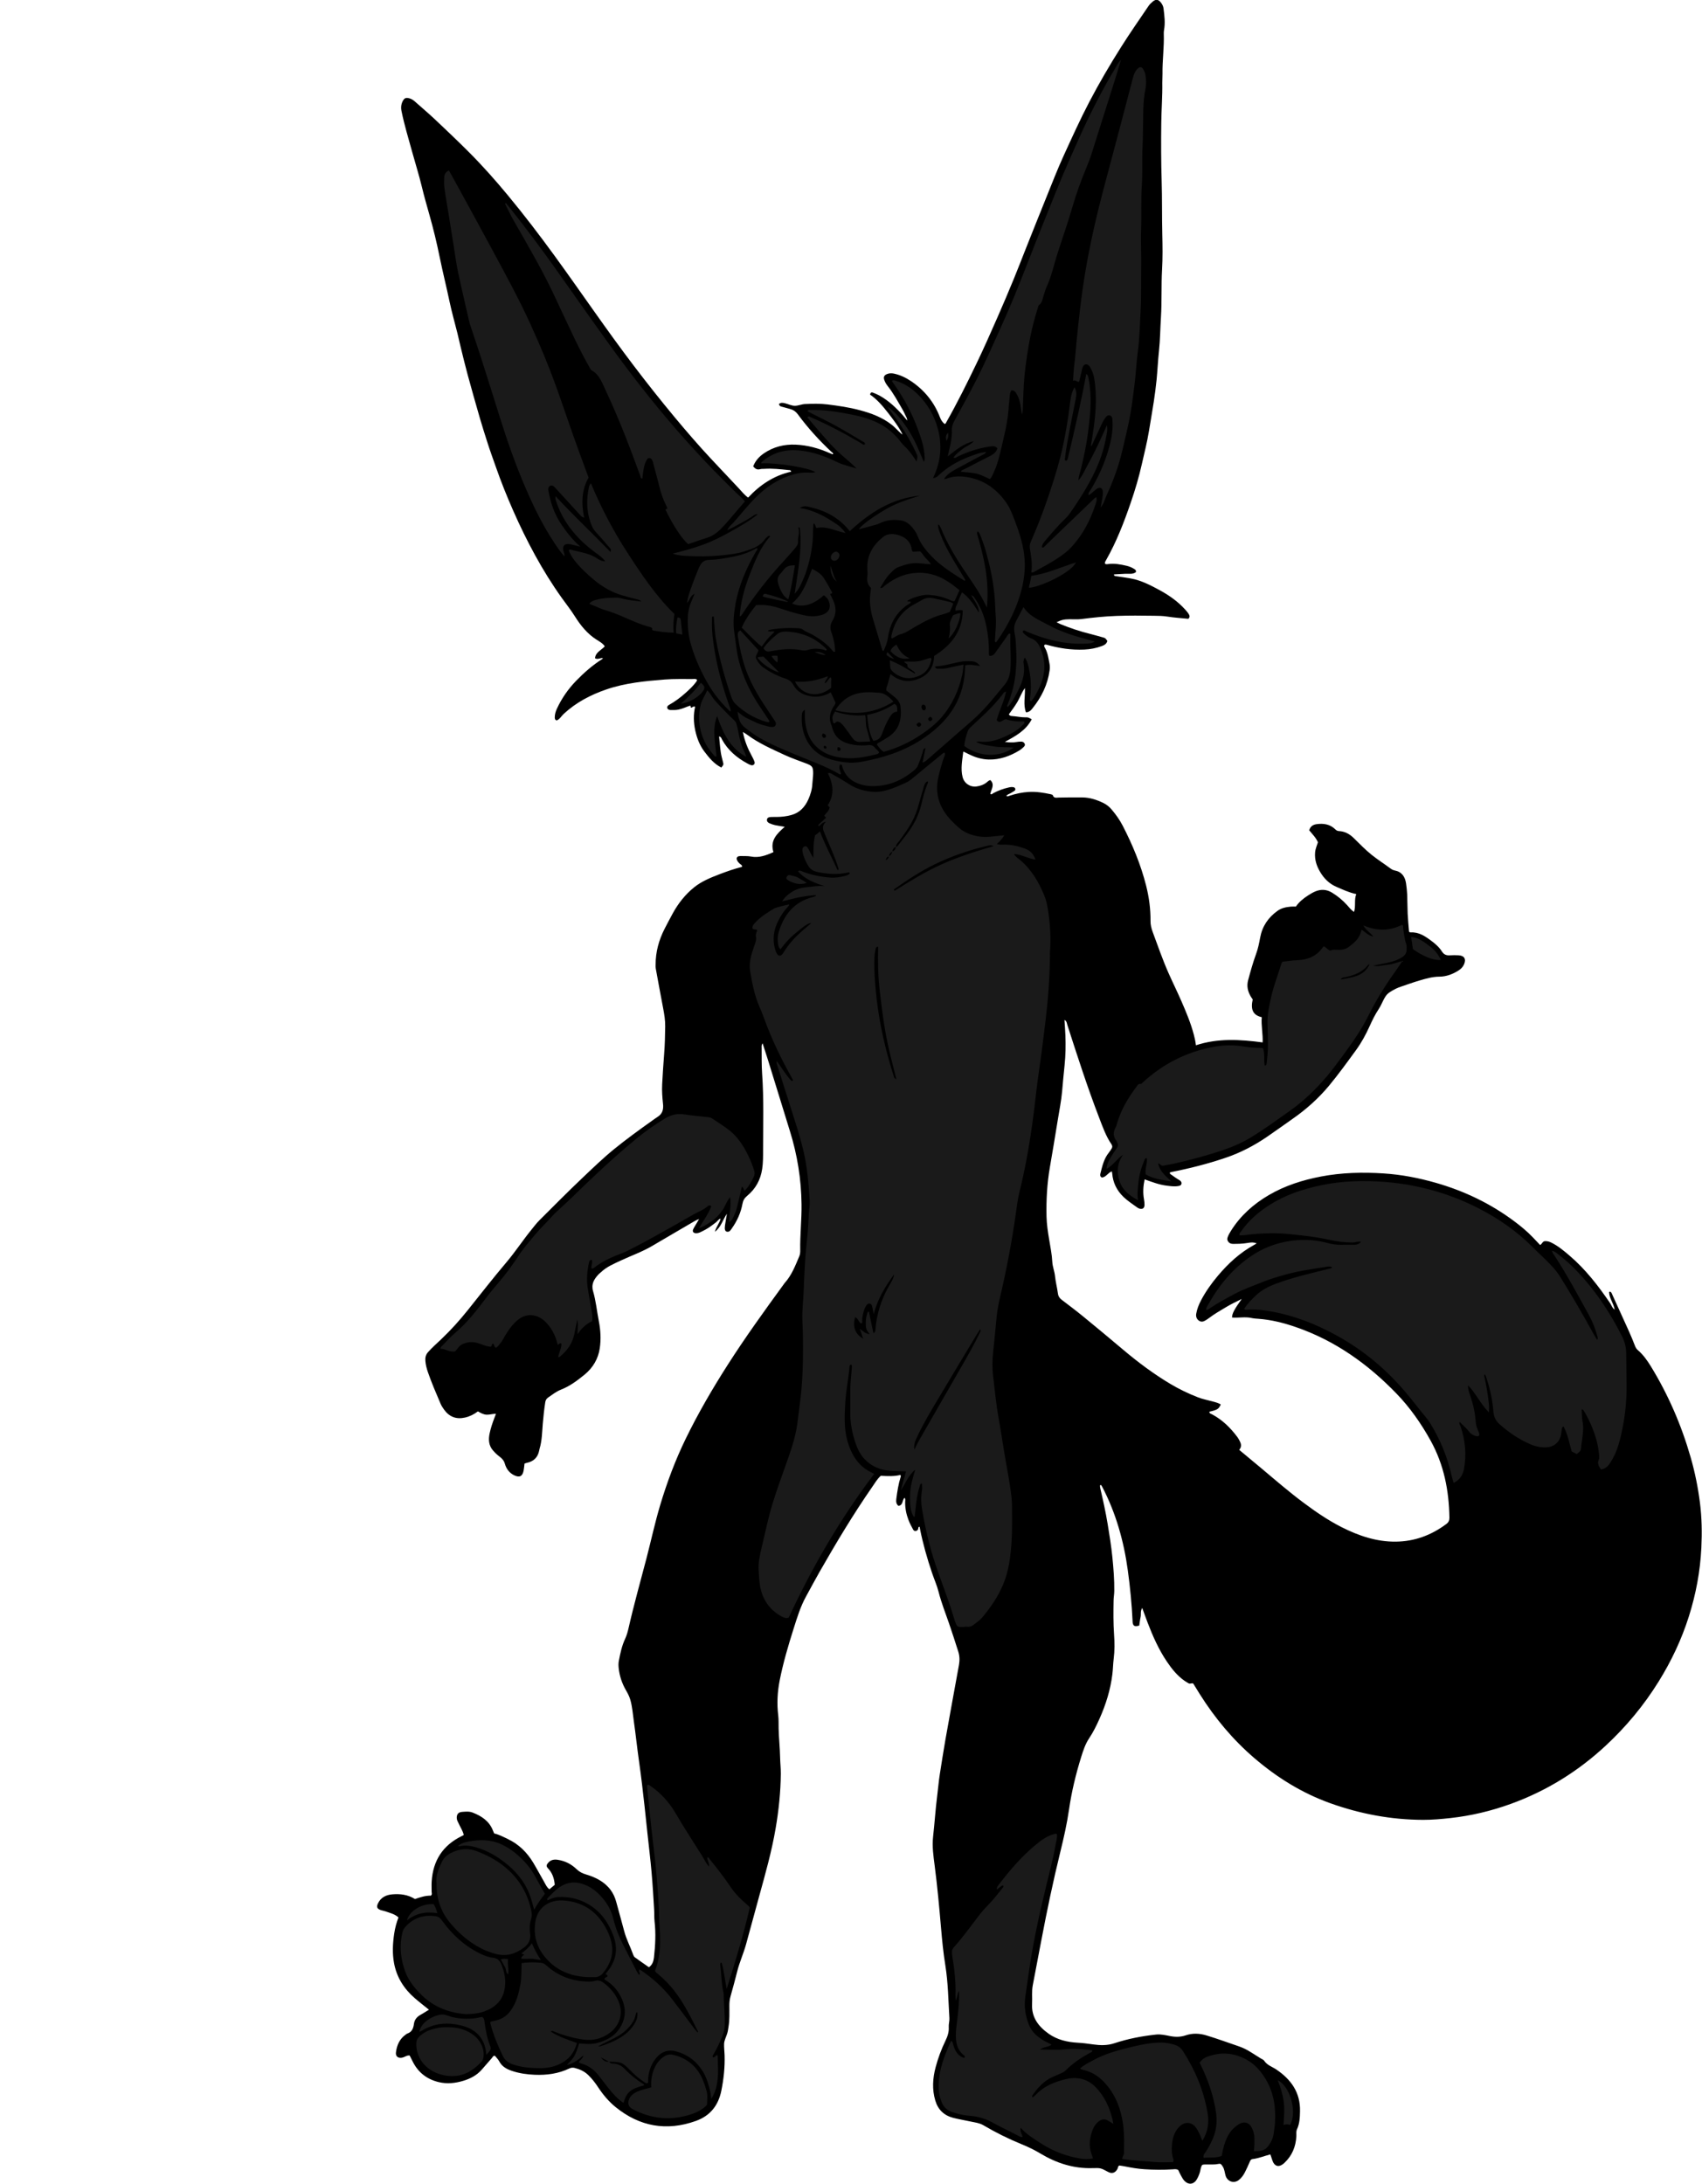 <?xml version="1.0" encoding="utf-8"?>
<!-- Generator: Adobe Illustrator 24.1.2, SVG Export Plug-In . SVG Version: 6.00 Build 0)  -->
<svg version="1.1" id="Layer_1" xmlns="http://www.w3.org/2000/svg" xmlns:xlink="http://www.w3.org/1999/xlink" x="0px" y="0px"
	 viewBox="0 0 683.31 876.44" style="enable-background:new 0 0 683.31 876.44;" xml:space="preserve">
<style type="text/css">
	.st0{fill:#1A1A1A;}
</style>
<g>
	<path d="M510.01,864.67c-2.39,0.62-4.69,1.58-7.15,1.88c-0.73,0.09-0.96,0.72-1.22,1.33c-0.56,1.32-1.16,2.63-1.81,3.91
		c-0.62,1.22-1.4,2.34-2.5,3.18c-1.95,1.5-4.56,0.62-5.29-1.77c-0.37-1.21-0.41-2.52-1.13-3.64c-0.72-1.11-0.84-1.28-2.11-1.01
		c-1.2,0.26-2.39,0.11-3.58,0.17c-0.87,0.05-1.75-0.12-2.56,0.16c-0.65,0.95-0.65,2.03-0.95,3.01c-0.31,1.01-0.72,1.96-1.25,2.84
		c-1.21,2.04-3.33,2.27-4.97,0.52c-0.54-0.57-0.92-1.3-1.31-1.99c-0.43-0.76-0.78-1.57-1.15-2.32c-0.7-0.46-1.45-0.33-2.14-0.28
		c-3.84,0.26-7.67,0.21-11.5-0.04c-2.62-0.17-5.22-0.61-7.8-1.14c-0.77-0.16-1.56-0.25-2.24-0.35c-0.58,0.37-0.49,0.93-0.71,1.34
		c-0.85,1.62-2.19,2.08-3.76,1.24c-2.93-1.56-2.93-1.64-6.3-1.53c-7.6,0.24-14.53-2.04-20.92-5.88c-2.41-1.45-4.87-2.64-7.46-3.69
		c-5.33-2.17-10.48-4.74-15.44-7.66c-1.51-0.89-3.16-1.06-4.78-1.41c-2.41-0.53-4.86-0.92-7.25-1.53c-3.68-0.94-6.12-3.22-7.23-6.95
		c-1.35-4.52-1.04-8.99,0.15-13.45c0.97-3.63,2.28-7.15,3.92-10.54c0.85-1.75,1.46-3.5,1.33-5.5c-0.08-1.18,0.33-2.38,0.26-3.56
		c-0.43-7.07-0.5-14.17-1.63-21.2c-0.8-4.95-1.29-9.95-1.72-14.96c-0.72-8.41-1.49-16.82-2.58-25.2c-0.49-3.78-1.05-7.59-0.62-11.45
		c0.62-5.54,0.96-11.11,1.67-16.64c0.37-2.84,0.58-5.71,1.04-8.54c0.75-4.64,1.44-9.29,2.26-13.92c1.77-9.97,3.61-19.93,5.42-29.89
		c0.33-1.83,0.28-3.6-0.3-5.41c-1.21-3.8-2.43-7.59-3.73-11.37c-1.43-4.14-3.06-8.22-4.14-12.5c-0.66-2.62-1.79-5.12-2.66-7.69
		c-1.94-5.75-3.61-11.58-4.8-17.54c-0.06-0.31-0.11-0.61-0.18-0.96c-0.73,0.15-0.4,0.78-0.63,1.11c-0.56,0.79-1.47,0.89-1.94,0.07
		c-0.71-1.24-1.37-2.54-1.88-3.87c-0.89-2.33-1.39-4.75-1.34-7.26c0.01-0.52,0.18-1.07-0.21-1.66c-1.09,0.89-0.49,3.04-2.51,3.24
		c-0.85-0.72-0.98-1.62-0.84-2.74c0.39-3.01,0.85-6,1.76-8.9c0.07-0.21,0.17-0.45-0.19-0.75c-2.46,0.61-5.08,0.48-7.79,0.33
		c-1.42,1.25-2.37,2.93-3.46,4.49c-7.61,10.97-14.46,22.42-21.09,34.01c-1.86,3.26-3.61,6.58-5.43,9.87
		c-2.26,4.09-3.61,8.52-5.01,12.94c-2.17,6.85-4.21,13.75-5.6,20.8c-0.91,4.61-1.17,9.32-0.59,14.04c0.21,1.74,0.12,3.51,0.16,5.27
		c0.09,3.91,0.53,7.8,0.6,11.71c0.04,2.14,0.3,4.29,0.28,6.45c-0.07,7.35-0.83,14.64-2.07,21.88c-1.58,9.3-4.16,18.36-6.66,27.44
		c-1.73,6.31-3.46,12.62-5.17,18.94c-1.02,3.78-2.68,7.35-3.62,11.15c-0.83,3.33-1.74,6.64-2.67,9.94c-0.35,1.25-0.47,2.5-0.46,3.79
		c0,2.79,0.12,5.59-0.34,8.36c-0.14,0.86-0.24,1.74-0.48,2.58c-0.41,1.46-1.25,2.88-1.3,4.33c-0.05,1.48,0.15,3.01,0.2,4.52
		c0.15,4.81-0.35,9.54-1.3,14.26c-1.22,6.03-4.55,10.14-10.28,12.18c-11.72,4.18-22.5,2.25-32.14-5.55
		c-2.79-2.26-5.12-5.04-7.11-8.07c-1.14-1.74-2.42-3.37-3.92-4.83c-1.55-1.51-3.42-2.32-5.45-2.84c-0.71-0.18-1.39-0.13-2.09,0.2
		c-4.43,2.11-9.15,2.75-13.99,2.54c-3.03-0.13-6.04-0.55-8.94-1.5c-2.15-0.71-4.11-1.71-5.25-3.88c-0.44-0.83-1.16-1.51-1.76-2.26
		c-0.71-0.03-0.9,0.58-1.24,0.97c-1.37,1.56-2.71,3.14-4.09,4.69c-1.97,2.22-4.5,3.54-7.3,4.39c-3.25,0.98-6.53,1.35-9.91,0.54
		c-4.72-1.14-8.18-3.82-10.39-8.14c-0.43-0.85-0.85-1.71-1.27-2.53c-1.08-0.17-1.85,0.53-2.75,0.78c-1.76,0.48-2.99-0.33-2.76-2.09
		c0.36-2.86,1.47-5.38,3.93-7.11c0.2-0.14,0.38-0.32,0.6-0.39c1.86-0.61,2.45-2.08,2.68-3.84c0.21-1.62,1.08-2.79,2.5-3.6
		c1.17-0.67,2.31-1.39,3.54-2.14c-1.94-1.57-3.9-3.07-5.76-4.69c-4.29-3.73-7.2-8.35-8.25-13.96c-0.74-3.93-0.54-7.92,0.05-11.88
		c0.33-2.21,0.89-4.36,1.72-6.5c-1.49-1.4-3.4-1.78-5.17-2.43c-0.6-0.22-1.24-0.3-1.85-0.5c-1.57-0.53-1.91-1.25-1.21-2.71
		c1.15-2.42,3.26-3.43,5.78-3.64c3.16-0.26,6.23,0.11,9.08,1.89c2.07-0.71,4.18-1.42,6.37-1.36c0.64-0.5,0.3-1.1,0.31-1.62
		c0.03-1.35-0.07-2.7,0.02-4.04c0.51-8.36,4.42-14.49,11.99-18.21c0.28-0.14,0.55-0.28,0.89-0.46c-0.37-1.73-1.37-3.11-2.04-4.63
		c-0.29-0.65-0.7-1.25-0.76-2c-0.13-1.55,0.53-2.53,2.05-2.65c1.43-0.11,2.9-0.28,4.28,0.25c3.61,1.39,6.7,3.41,8.18,7.22
		c0.14,0.37,0.3,0.73,0.49,1.17c1.95,0.45,3.71,1.39,5.51,2.25c4.41,2.1,7.71,5.37,10.19,9.5c1.52,2.53,2.9,5.15,4.38,7.71
		c0.59,1.02,1.02,2.16,2.11,2.95c0.76-0.64,1.48-1.24,2.14-1.79c-0.21-2.58-0.96-4.78-2.71-6.61c-0.8-0.84-0.65-1.43,0.13-2.3
		c1.02-1.13,2.29-1.34,3.72-1.14c2.95,0.43,5.49,1.71,7.61,3.76c1.13,1.09,2.34,1.7,3.87,2.15c3.78,1.13,7.29,2.86,9.77,6.15
		c1.12,1.49,1.84,3.15,2.32,4.95c1.03,3.85,2.15,7.69,3.15,11.55c0.87,3.34,2.52,6.38,3.66,9.61c0.13,0.36,0.35,0.77,0.64,0.98
		c1.86,1.35,3.76,2.66,5.65,3.99c1.45-1.02,1.86-2.51,2.03-4c0.53-4.76,0.79-9.53,0.24-14.32c-0.19-1.66-0.08-3.35-0.19-5.03
		c-0.31-4.93-0.58-9.87-1.02-14.79c-0.47-5.31-1.12-10.61-1.69-15.92c-0.37-3.49-0.72-6.98-1.11-10.46
		c-0.67-6.02-1.36-12.03-2.22-18.03c-0.77-5.36-1.32-10.76-2.09-16.12c-0.42-2.91-0.6-5.85-1.43-8.71c-0.39-1.34-1-2.52-1.67-3.67
		c-1.63-2.81-2.65-5.8-2.99-9.01c-0.1-0.95-0.13-1.94,0.05-2.87c0.58-3.06,1.23-6.1,2.56-8.95c0.64-1.37,1.03-2.84,1.37-4.32
		c2.12-9.34,4.73-18.56,7.15-27.83c1.85-7.1,3.39-14.29,5.49-21.33c2.75-9.2,6.1-18.16,10.31-26.8c4.98-10.21,10.68-20,16.8-29.57
		c7.06-11.05,14.73-21.68,22.45-32.27c0.14-0.19,0.26-0.4,0.42-0.58c2.85-3.14,4.32-7.03,5.93-10.85c0.32-0.77,0.36-1.57,0.35-2.34
		c-0.11-6.15,0.61-12.28,0.53-18.44c-0.12-10.05-1.69-19.85-4.68-29.43c-2.99-9.6-5.93-19.22-8.9-28.83
		c-0.63-2.03-1.31-4.05-2.06-6.38c-0.5,0.77-0.39,1.31-0.38,1.81c0.04,3.44-0.05,6.88,0.19,10.31c0.72,10.22,0.41,20.45,0.39,30.68
		c0,2.53,0.02,5.09-0.36,7.64c-0.65,4.41-2.66,8.01-6.05,10.82c-1.05,0.87-1.61,1.79-1.86,3.16c-0.66,3.57-2.12,6.86-4.23,9.83
		c-0.49,0.69-0.93,1.6-2.03,1.38c-0.74-0.15-0.99-0.95-0.77-2.49c0.2-1.41,0.47-2.8,0.79-4.69c-1.77,2.48-2.27,5.26-4.84,7.21
		c0.54-2.13,1.89-3.41,2.29-5.29c-0.88,0.28-1.25,1.04-1.83,1.49c-0.63,0.49-1.27,0.97-1.91,1.44c-1.35,1.01-2.83,1.79-4.35,2.52
		c-0.59,0.28-1.2,0.45-1.85,0.42c-1-0.05-1.48-0.69-1.05-1.61c0.44-0.94,1.03-1.8,1.55-2.69c0.2-0.34,0.4-0.68,0.8-1.38
		c-1.24,0.44-2.04,0.96-2.87,1.45c-5.31,3.11-10.63,6.19-15.92,9.32c-4.01,2.37-8.4,3.9-12.59,5.86c-2.82,1.32-5.72,2.51-8.02,4.71
		c-0.34,0.33-0.74,0.61-1.06,0.96c-1.72,1.89-2.92,3.83-2.09,6.66c1.14,3.9,1.52,7.98,2.3,11.97c0.72,3.65,0.92,7.35,0.38,10.96
		c-0.63,4.21-2.75,7.82-6.1,10.55c-2.91,2.37-5.91,4.63-9.46,6.02c-1.87,0.73-3.46,1.99-5.11,3.12c-0.71,0.49-1.08,1.09-1.21,1.94
		c-0.44,2.84-0.75,5.69-0.99,8.55c-0.29,3.41-0.3,6.86-1.31,10.17c-0.07,0.23-0.11,0.47-0.15,0.7c-0.55,2.73-2.21,4.34-4.92,4.9
		c-0.3,0.06-0.59,0.19-0.96,0.31c-0.12,0.98-0.18,1.93-0.37,2.86c-0.46,2.29-1.69,2.85-3.83,1.8c-1.92-0.95-3.11-2.58-3.67-4.53
		c-0.38-1.35-1.13-2.17-2.18-2.95c-0.96-0.71-1.83-1.56-2.61-2.46c-1.72-1.98-1.88-4.35-1.36-6.79c0.46-2.19,1.17-4.31,1.98-6.4
		c0.17-0.44,0.34-0.89,0.58-1.52c-1.32-0.03-2.5,0.41-3.72,0.36c-1.35-0.05-2.42-0.71-3.53-1.33c-1.59,1.2-3.25,2.04-5.18,2.48
		c-3.54,0.8-6.28-0.28-8.38-3.15c-0.56-0.77-1.09-1.6-1.46-2.47c-1.78-4.19-3.6-8.36-5.08-12.67c-0.49-1.44-0.87-2.91-0.99-4.43
		c-0.1-1.28,0.1-2.44,1.04-3.51c1.7-1.91,3.62-3.59,5.47-5.35c3.82-3.64,7.34-7.56,10.64-11.69c5.08-6.36,10.09-12.79,15.35-19
		c3.57-4.21,6.58-8.82,10.04-13.09c1.06-1.3,2.07-2.65,3.25-3.83c5.66-5.65,11.29-11.33,17.09-16.84c4.17-3.95,8.3-7.96,12.76-11.6
		c4.96-4.04,10.13-7.79,15.34-11.49c0.78-0.55,1.56-1.12,2.36-1.64c1.91-1.24,2.29-3.02,2.06-5.16c-0.28-2.6-0.48-5.18-0.34-7.84
		c0.21-4.06,0.49-8.13,0.8-12.18c0.29-3.67,0.37-7.33,0.42-11c0.04-2.49-0.36-4.92-0.83-7.36c-1.02-5.32-1.99-10.66-2.97-15.99
		c-0.09-0.47-0.05-0.96-0.05-1.44c-0.01-5.13,1.3-9.93,3.63-14.47c1.06-2.06,2.14-4.11,3.25-6.14c2.21-4.03,5.02-7.6,8.6-10.48
		c2.95-2.37,6.46-3.81,9.96-5.16c3.05-1.17,6.14-2.26,9.29-3.05c0.02-0.8-0.63-0.94-1.01-1.31c-0.47-0.45-0.88-0.93-1.1-1.55
		c-0.24-0.69,0.1-1.28,0.85-1.41c0.39-0.07,0.8-0.07,1.2-0.06c1.2,0.04,2.42-0.04,3.59,0.19c3.25,0.63,6.1-0.44,9.05-1.77
		c-1.46-4.61,1.34-7.36,4.54-10.16c-1.46-0.24-2.69-0.4-3.89-0.66c-0.77-0.17-1.54-0.44-2.26-0.76c-0.6-0.27-1.1-0.76-0.99-1.49
		c0.12-0.76,0.78-0.97,1.43-1.01c0.88-0.05,1.76-0.02,2.64-0.03c1.92-0.02,3.81-0.25,5.68-0.76c3.37-0.91,5.5-3.26,6.84-6.24
		c0.86-1.93,1.51-4.01,1.62-6.21c0.07-1.43,0.32-2.85,0.33-4.29c0-2.5-0.33-3.01-2.62-3.9c-2.98-1.15-6.02-2.16-8.91-3.51
		c-5.14-2.39-10.35-4.66-14.94-8.08c-0.48-0.36-1.01-0.65-1.74-1.12c0.67,3.51,1.89,6.5,3.45,9.38c0.46,0.84,0.91,1.7,1.22,2.6
		c0.3,0.87-0.47,1.6-1.36,1.35c-0.53-0.15-1.03-0.42-1.52-0.69c-4.22-2.29-7.78-5.28-10.14-9.55c-0.25-0.45-0.32-1.11-1.21-1.3
		c0.22,2.15,0.38,4.24,0.68,6.32c0.19,1.33,0.56,2.65,0.89,3.96c0.26,1.03,0.29,1.02-0.67,2.21c-2.92-1.46-4.94-3.95-6.84-6.47
		c-1.89-2.5-2.99-5.45-3.65-8.53c-0.67-3.14-0.74-6.31-0.03-9.41c-0.8-0.3-1.17,0.4-1.57,0.39c-0.55-0.22,0.14-0.62-0.48-0.8
		c-1.44,0.46-2.94,1.21-4.58,1.55c-1.12,0.24-2.22,0.22-3.33,0.18c-0.58-0.02-1.13-0.29-1.23-0.94c-0.08-0.54,0.32-0.88,0.75-1.12
		c2.38-1.33,4.55-2.96,6.57-4.77c1.55-1.38,3.08-2.79,4.31-4.48c0.19-0.26,0.41-0.5,0.26-0.89c-0.54-0.4-1.2-0.23-1.81-0.23
		c-3.68,0.03-7.37-0.1-11.03,0.19c-7.95,0.63-15.92,1.37-23.52,3.99c-6.31,2.17-12.17,5.23-17.12,9.84
		c-0.92,0.86-1.52,2.08-2.77,2.59c-0.67-0.16-0.81-0.62-0.8-1.26c0.01-1.23,0.36-2.36,0.87-3.46c1.93-4.17,4.52-7.89,7.71-11.18
		c3.17-3.27,6.59-6.26,10.45-8.71c0.12-0.08,0.18-0.23,0.3-0.39c-1.03-0.2-2,0.72-3.17,0.04c0.23-2.43,2.51-3.22,3.93-4.77
		c-0.81-1.22-2.09-1.91-3.26-2.65c-3.75-2.37-6.41-5.67-8.74-9.37c-1.61-2.56-3.5-4.95-5.27-7.42c-3.91-5.47-7.44-11.17-10.67-17.05
		c-3.23-5.88-6.17-11.9-8.87-18.04c-2.47-5.62-4.77-11.31-6.8-17.12c-1.24-3.54-2.55-7.06-3.67-10.64
		c-0.96-3.04-1.94-6.08-2.83-9.14c-1.68-5.82-3.34-11.65-4.93-17.5c-1.01-3.69-1.89-7.41-2.81-11.13c-0.46-1.85-0.85-3.73-1.31-5.58
		c-1.06-4.26-2.28-8.48-3.18-12.77c-1.23-5.85-2.69-11.65-3.89-17.51c-1.19-5.85-2.58-11.68-4.23-17.44
		c-1.05-3.68-2.09-7.36-2.99-11.09c-1.14-4.72-2.61-9.36-3.9-14.04c-1.49-5.38-3.11-10.72-4.24-16.2c-0.33-1.58-0.2-3.01,0.6-4.38
		c0.55-0.94,1.13-1.18,2.2-0.96c0.97,0.2,1.78,0.67,2.51,1.33c2.74,2.44,5.55,4.8,8.22,7.32c4.6,4.33,9.17,8.68,13.63,13.15
		c5.42,5.43,10.5,11.16,15.4,17.07c6.58,7.93,12.83,16.12,18.89,24.44c5.36,7.36,10.58,14.82,15.85,22.25
		c5.17,7.3,10.39,14.56,15.8,21.68c5.36,7.06,10.86,14.01,16.53,20.82c4.75,5.7,9.59,11.33,14.66,16.75
		c3.71,3.96,7.44,7.91,11.15,11.86c1.14,1.21,2.15,2.55,3.69,3.66c4.75-5.11,10.37-8.87,17.26-10.4c-0.17-0.76-0.64-0.61-0.99-0.65
		c-3.25-0.33-6.51-0.71-9.79-0.49c-0.56,0.04-1.14-0.02-1.67,0.13c-1.19,0.35-1.98-0.15-2.78-1.11c0.85-2.25,2.4-3.94,4.32-5.25
		c3.82-2.61,8.11-3.67,12.71-3.48c4.85,0.2,9.43,1.49,13.85,3.46c0.29,0.13,0.58,0.25,0.88,0.37c0.06,0.02,0.15-0.02,0.38-0.06
		c-0.05-0.5-0.51-0.69-0.79-0.95c-4.91-4.59-9.41-9.55-13.4-14.96c-0.87-1.18-1.9-1.86-3.25-2.21c-1.16-0.3-2.31-0.64-3.46-0.95
		c-0.52-0.14-0.78-0.47-0.88-1.03c0.75-0.63,1.56-0.48,2.31-0.31c1.39,0.32,2.77,1.07,4.14,1.04c1.3-0.03,2.63-0.63,3.98-0.7
		c3.04-0.15,6.09-0.21,9.1,0.16c4.35,0.54,8.69,1.18,12.94,2.31c4.59,1.23,8.97,2.85,12.76,5.82c1.27,0.99,2.32,2.2,3.49,3.28
		c0.26,0.24,0.51,0.49,0.88,0.63c-1.55-3.16-3.68-5.9-5.81-8.65c-2.14-2.76-4.4-5.42-7.24-7.35c0.19-0.82,0.6-1.01,1.12-0.8
		c0.89,0.35,1.79,0.71,2.62,1.17c3.76,2.07,6.82,4.99,9.63,8.18c0.47,0.54,0.91,1.1,1.55,1.87c-0.01-1.06-0.53-1.66-0.82-2.32
		c-0.32-0.73-0.67-1.45-1.08-2.14c-1.85-3.17-3.58-6.42-5.88-9.32c-0.65-0.82-1.19-1.72-1.48-2.73c-0.29-1.01,0.08-1.68,1.07-2.1
		c0.9-0.39,1.81-0.44,2.8-0.24c2.55,0.53,4.83,1.63,6.97,3.07c5.4,3.63,9.3,8.48,11.61,14.56c0.4,1.06,0.98,1.9,1.83,2.6
		c0.49-0.05,0.57-0.5,0.76-0.83c4.34-7.65,8.24-15.52,12.05-23.43c2.95-6.11,5.67-12.32,8.41-18.53c2.26-5.11,4.42-10.26,6.56-15.43
		c1.68-4.05,3.23-8.16,4.86-12.23c2.66-6.67,5.3-13.34,8-19.99c2.37-5.84,4.63-11.73,7.26-17.46c3.29-7.18,6.54-14.38,10.21-21.39
		c3.97-7.58,8.29-14.95,12.86-22.17c3.5-5.53,7.25-10.9,10.92-16.32c0.44-0.65,1.04-1.22,1.65-1.73c1.33-1.12,2.34-0.92,3.41,0.53
		c0.49,0.66,0.84,1.39,0.94,2.18c0.37,2.93,0.75,5.86,0.19,8.81c-0.09,0.47-0.09,0.96-0.08,1.43c0.18,5.36-0.61,10.69-0.52,16.04
		c0.02,1.2-0.1,2.39-0.08,3.59c0.09,5.36-0.35,10.7-0.41,16.05c-0.1,7.75-0.08,15.5,0.15,23.23c0.22,7.17,0.09,14.34,0.26,21.52
		c0.11,4.71,0.18,9.44-0.09,14.15c-0.37,6.37-0.05,12.76-0.45,19.12c-0.29,4.51-0.31,9.04-0.79,13.54
		c-0.42,3.88-0.59,7.79-0.97,11.67c-0.29,2.94-0.69,5.86-1.13,8.78c-0.6,3.94-1.3,7.86-1.94,11.79c-0.72,4.41-1.84,8.74-2.82,13.1
		c-1.19,5.3-2.73,10.51-4.5,15.63c-2.7,7.85-5.68,15.59-9.8,22.85c-0.27,0.47-0.63,0.94-0.54,1.56c0.34,0.27,0.76,0.25,1.14,0.19
		c2.57-0.39,5.06,0.09,7.54,0.66c1.17,0.27,2.27,0.75,3.29,1.42c0.37,0.24,0.56,0.55,0.49,1.11c-1.26,1.01-2.82,0.59-4.28,0.68
		c-1.51,0.1-3.02,0.17-4.53,0.25c-0.06,0.62,0.36,0.65,0.75,0.71c1.97,0.3,3.94,0.55,5.9,0.91c4.31,0.78,8.15,2.79,11.93,4.86
		c3.72,2.04,7.16,4.5,10.03,7.68c0.59,0.66,1.17,1.31,1.57,2.1c0.29,0.57,0.17,1.08-0.34,1.57c-2.79-0.28-5.65-0.45-8.47-0.9
		c-1.75-0.28-3.51-0.3-5.25-0.32c-5.03-0.08-10.07-0.12-15.11,0.06c-4.79,0.17-9.53,0.67-14.28,1.28c-1.5,0.19-3.04,0.03-4.56,0.06
		c-2.32,0.04-3.13,0.22-5.23,1.18c0.65,0.32,1.16,0.62,1.71,0.84c3.85,1.56,7.78,2.88,11.82,3.87c1.7,0.42,3.38,0.93,5.08,1.39
		c0.96,0.26,0.95,0.27,1.77,1.41c-0.27,1.11-1.08,1.64-2.11,2.03c-2.34,0.89-4.73,1.34-7.24,1.45c-5.08,0.22-10.02-0.53-14.89-1.91
		c-0.3-0.08-0.61-0.21-1.03,0.04c-0.28,0.49,0.13,1.01,0.35,1.42c1.01,1.87,1.25,3.94,1.67,5.96c0.19,0.92,0.2,1.93,0.07,2.86
		c-0.79,5.68-3.21,10.65-6.78,15.09c-0.63,0.79-1.28,1.67-2.71,1.73c-1.16-3.03-0.29-6.21-0.42-9.76c-1.43,1.97-2.01,3.92-3.05,5.62
		c-1.04,1.7-2.17,3.34-3.39,4.92c0.3,0.64,0.85,0.69,1.39,0.72c1.75,0.11,3.46,0.53,5.23,0.5c1.16-0.03,1.17,0.05,2.54,0.78
		c-2.31,4.53-6.53,6.77-10.78,9.08c1.59,0.19,3.14,0.35,4.68,0.05c0.64-0.12,1.26-0.16,1.9-0.16c0.61,0,1.09,0.27,1.36,0.82
		c0.31,0.63-0.09,1.07-0.51,1.45c-0.47,0.43-0.95,0.87-1.49,1.2c-3.82,2.33-7.88,3.84-12.44,3.72c-2.69-0.07-5.19-0.8-7.59-1.96
		c-0.78-0.38-1.57-0.76-2.59-1.25c-0.41,3.52-1.14,6.83-0.29,10.22c0.63,2.52,2.99,4.14,5.58,3.8c1.44-0.19,2.78-0.63,3.96-1.53
		c0.49-0.37,0.9-0.91,1.63-1.01c1.88,1.85,0.33,3.68-0.06,5.5c0.55,0.45,0.86-0.07,1.23-0.27c1.99-1.06,4.08-1.82,6.28-2.31
		c0.64-0.14,1.26-0.22,1.89-0.06c0.33,0.08,0.58,0.29,0.65,0.63c0.08,0.34-0.07,0.65-0.35,0.83c-0.46,0.31-0.96,0.56-1.43,0.86
		c-0.6,0.38-1.36,0.5-1.8,1.14c0.46,0.38,0.88,0.09,1.31-0.06c2.51-0.84,5.11-1.37,7.73-1.52c2.94-0.17,5.88,0.3,8.77,0.92
		c0.3,0.06,0.76,0.2,0.83,0.4c0.43,1.28,1.41,0.96,2.35,0.94c3.2-0.06,6.4-0.11,9.6-0.06c2.92,0.04,5.66,0.94,8.27,2.19
		c1.29,0.62,2.43,1.52,3.38,2.64c1.72,2.02,3.24,4.16,4.46,6.51c3.97,7.69,7.27,15.64,9.4,24.04c1.18,4.66,1.81,9.4,1.77,14.21
		c-0.01,1.55,0.34,2.96,0.87,4.41c2.03,5.46,3.93,10.98,6.28,16.31c1.67,3.79,3.52,7.51,5.18,11.31c1.95,4.46,3.84,8.95,5.08,13.68
		c0.34,1.3,0.64,2.61,0.82,4.18c8.87-2.92,17.73-2.36,26.78-1.15c0.16-3.4-0.64-6.77-0.35-10.12c-3.48-0.81-4.56-2.98-3.63-7.13
		c-0.26-0.4-0.6-0.84-0.87-1.32c-1.14-2.01-1.6-4.08-0.97-6.42c0.96-3.55,1.94-7.08,3.2-10.53c0.77-2.1,1.22-4.3,1.62-6.49
		c0.83-4.57,3.21-8.1,6.95-10.78c1.62-1.17,3.48-1.54,5.4-1.71c0.63-0.06,1.27-0.01,1.99-0.01c1.29-1.86,3.01-3.27,4.9-4.48
		c0.94-0.6,1.91-1.19,2.93-1.62c2.27-0.94,4.48-0.83,6.65,0.47c2.28,1.38,4.29,3.05,6.08,5.02c0.84,0.93,1.59,1.96,2.79,2.76
		c0.8-2.44-0.03-4.84,0.91-7.17c-3.03-0.64-5.46-1.84-7.95-2.9c-2.91-1.24-5.01-3.35-6.59-6.04c-1.41-2.4-2.23-4.91-2-7.75
		c0.12-1.47,0.72-2.76,1.14-4.1c-0.81-1.92-2.28-3.3-3.49-4.81c0.43-1.62,1.56-2.27,2.99-2.47c2.71-0.37,5.28-0.01,7.35,1.97
		c0.48,0.46,0.86,0.78,1.6,0.81c2.34,0.1,4.28,1.18,5.93,2.8c2.34,2.29,4.6,4.66,7.17,6.72c2.44,1.95,5.07,3.62,7.57,5.48
		c0.51,0.38,1.07,0.68,1.72,0.81c2.85,0.54,4.14,2.5,4.54,5.18c0.22,1.49,0.39,3.01,0.46,4.51c0.11,2.55,0.07,5.12,0.19,7.67
		c0.12,2.45,0.37,4.89,0.56,7.25c0.31,0.14,0.45,0.26,0.59,0.25c3.28-0.22,5.81,1.49,8.26,3.31c1.67,1.23,3.25,2.61,4.37,4.38
		c0.79,1.25,1.84,1.61,3.23,1.5c1.11-0.09,2.24-0.05,3.36-0.01c2.39,0.1,3.22,1.54,2.22,3.73c-0.49,1.06-1.3,1.82-2.25,2.42
		c-2.34,1.48-4.91,2.42-7.67,2.43c-2.78,0.02-5.36,0.79-7.96,1.55c-2.45,0.72-4.86,1.59-7.27,2.41c-0.75,0.26-1.52,0.52-2.22,0.89
		c-3.56,1.88-3.81,2.16-5.6,5.87c-0.38,0.79-0.77,1.58-1.26,2.31c-1.43,2.13-2.55,4.44-3.6,6.77c-1.55,3.43-3.33,6.72-5.56,9.77
		c-3.53,4.84-7.03,9.69-10.87,14.31c-4.23,5.07-9.09,9.38-14.48,13.15c-3.47,2.43-6.9,4.91-10.4,7.3c-5.1,3.48-10.53,6.31-16.4,8.31
		c-7.34,2.5-14.83,4.39-22.43,5.87c-0.31,0.66,0.3,0.82,0.63,1.07c0.7,0.54,1.44,1.01,2.17,1.5c0.33,0.22,0.69,0.4,1.02,0.63
		c0.48,0.33,0.87,0.73,0.75,1.38c-0.12,0.67-0.66,0.83-1.23,0.93c-1.6,0.29-3.17,0.05-4.76-0.15c-3.04-0.38-5.87-1.48-8.8-2.52
		c-0.58,2.7-0.75,5.37-0.25,8.07c0.13,0.7,0.2,1.43,0.2,2.15c0,1.32-0.78,1.89-2.05,1.51c-0.3-0.09-0.6-0.24-0.85-0.43
		c-1.87-1.36-3.82-2.6-5.51-4.22c-2.72-2.62-4.26-5.73-4.56-9.47c-0.02-0.23-0.08-0.46-0.14-0.81c-1.58,0.49-2.28,2.33-3.98,2.46
		c-0.78-0.33-0.77-1-0.61-1.63c0.74-2.94,1.4-5.92,3.38-8.36c0.4-0.49,0.72-1.05,1.08-1.58c0.42-0.6,0.36-1.19-0.04-1.78
		c-2.23-3.27-3.52-6.98-4.92-10.62c-4.71-12.22-8.72-24.68-12.74-37.14c-0.23-0.71-0.21-1.62-1.2-2.15c0.14,2.16,0.31,4.2,0.38,6.24
		c0.15,3.99,0.09,7.97-0.33,11.96c-0.37,3.48-0.68,6.98-0.99,10.47c-0.34,3.91-1.15,7.73-1.76,11.59c-1.02,6.38-2.1,12.74-3.19,19.1
		c-1.11,6.49-1.45,13-1.31,19.55c0.07,3.11,0.55,6.18,1.06,9.25c0.49,2.98,1.11,5.94,1.26,8.99c0.1,1.89,0.88,3.7,1.08,5.62
		c0.24,2.37,0.86,4.7,1.18,7.07c0.16,1.14,0.69,1.88,1.57,2.54c2.92,2.22,5.86,4.44,8.7,6.76c5.38,4.4,10.71,8.84,16.02,13.32
		c5.94,5,12.14,9.64,18.81,13.62c3.57,2.13,7.32,3.93,11.19,5.43c1.85,0.72,3.84,1.07,5.76,1.61c1.14,0.32,2.32,0.57,3.33,1.24
		c-0.89,1.86-1.34,2.14-4.58,2.89c-0.05,0.78,0.66,0.83,1.1,1.07c4.11,2.19,7.33,5.36,10.09,9.04c0.29,0.38,0.53,0.8,0.76,1.22
		c0.73,1.3,1.24,2.61,0.02,3.98c3.16,2.63,6.24,5.16,9.29,7.73c5.44,4.58,10.82,9.22,16.52,13.47c4.87,3.64,9.88,7.08,15.31,9.83
		c6.84,3.45,13.99,5.9,21.77,5.81c7.51-0.08,14.22-2.57,20.23-7.05c0.95-0.7,1.3-1.48,1.28-2.62c-0.18-10.85-2.21-21.23-7.53-30.84
		c-3.81-6.89-8.3-13.31-13.76-18.95c-11.48-11.86-24.66-21.25-40.42-26.67c-4.84-1.67-9.78-2.92-14.91-3.3
		c-0.95-0.07-1.92-0.12-2.84-0.33c-2.6-0.58-5.22,0.04-7.82-0.19c0.04-1.61,0.86-3.2,3.89-7.44c-1.34,0.66-2.34,1.13-3.32,1.64
		c-0.99,0.52-1.98,1.04-2.94,1.62c-2.33,1.4-4.7,2.73-6.86,4.39c-0.44,0.34-0.93,0.63-1.4,0.93c-0.87,0.56-1.79,0.74-2.69,0.1
		c-0.94-0.67-1.23-1.69-1.05-2.76c0.32-1.9,1.04-3.68,1.94-5.39c1.87-3.55,4.19-6.81,6.77-9.87c4.15-4.92,8.83-9.24,14.52-12.35
		c0.34-0.19,0.67-0.4,1.05-0.64c-1.35-0.44-1.83-0.47-3.86-0.13c-1.9,0.32-3.81,0.35-5.73,0.34c-0.77-0.01-1.41-0.27-1.85-0.91
		c-0.32-0.47-0.48-0.94-0.28-1.57c0.32-1.01,0.84-1.89,1.39-2.77c3.82-6.09,9.03-10.72,15.19-14.33c6.49-3.8,13.53-6.02,20.87-7.44
		c8.37-1.61,16.83-1.8,25.29-1.25c7.1,0.46,14.07,1.81,20.91,3.77c11.4,3.27,21.94,8.3,31.45,15.41c2.69,2.01,5.28,4.14,7.6,6.59
		c0.93,0.99,1.86,1.97,2.8,2.96c0.86-0.47,0.96-1.5,1.92-1.55c0.92-0.05,1.73,0.16,2.54,0.56c2.76,1.35,5.09,3.31,7.39,5.28
		c6.43,5.5,11.55,12.13,16.28,19.08c0.55,0.81,0.78,1.88,1.81,2.58c-0.42-2.59-2.18-4.55-2.24-7.05c0-0.05,0.11-0.09,0.26-0.2
		c0.71,0.13,0.84,0.83,1.09,1.36c1.41,3.04,2.76,6.11,4.16,9.16c1.7,3.7,3.42,7.39,4.86,11.2c0.26,0.68,0.61,1.3,1.18,1.78
		c2.15,1.84,3.76,4.12,5.22,6.5c7.01,11.44,12.28,23.65,15.98,36.54c1.72,6,2.95,12.09,3.73,18.27c0.75,5.95,0.85,11.94,0.56,17.93
		c-0.45,9.46-2.18,18.69-5.04,27.7c-2.91,9.18-7,17.82-12.08,26.01c-5.93,9.57-13.07,18.16-21.31,25.81
		c-11.13,10.34-23.83,18.19-38.15,23.37c-7.84,2.83-15.88,4.75-24.17,5.66c-3.65,0.4-7.31,0.73-10.96,0.72
		c-12.79-0.04-25.18-2.35-37.26-6.67c-11.39-4.08-21.42-10.33-30.52-18.13c-8.6-7.38-15.82-16.02-21.86-25.62
		c-0.89-1.42-1.77-2.85-2.64-4.27c-0.62-0.35-1.26,0.26-1.85-0.1c-0.54-0.33-1.11-0.64-1.63-1c-2.94-2.04-5.13-4.79-7.1-7.71
		c-3.29-4.86-5.65-10.18-7.74-15.64c-0.71-1.85-1.37-3.72-2.17-5.9c-0.83,1.32-0.4,2.54-0.65,3.62c-0.26,1.15-0.38,2.34-0.55,3.45
		c-1.84,0.5-2.42,0.21-2.65-1.25c-0.02-0.16-0.01-0.32-0.02-0.48c-0.32-6.85-0.99-13.67-1.92-20.46
		c-1.61-11.72-4.77-22.96-10.26-33.48c-0.14-0.27-0.33-0.52-0.49-0.77c-0.57,0.05-0.39,0.45-0.39,0.69c0,0.31,0.09,0.63,0.16,0.94
		c1.08,4.66,2.11,9.33,2.89,14.06c0.73,4.4,1.44,8.8,1.89,13.25c0.45,4.53,0.83,9.05,0.77,13.6c-0.01,1.28-0.26,2.55-0.28,3.81
		c-0.08,4.54-0.13,9.08,0.19,13.63c0.23,3.25,0.27,6.53-0.15,9.81c-0.26,2.05-0.27,4.13-0.53,6.19c-0.77,6.24-2.61,12.16-5.17,17.87
		c-1.21,2.7-2.5,5.36-4.15,7.82c-1.54,2.3-2.37,4.87-3.18,7.45c-2.17,6.94-3.87,13.99-4.91,21.19c-0.82,5.68-2.09,11.28-3.46,16.86
		c-2.89,11.78-5.38,23.65-7.64,35.56c-1.14,6.04-2.29,12.07-3.45,18.1c-0.47,2.46-0.14,4.94-0.27,7.4
		c-0.3,5.38,2.49,9.05,6.61,11.99c3.51,2.5,7.54,3.4,11.73,3.64c2.08,0.11,4.12,0.39,6.17,0.68c2.86,0.4,5.63,0.48,8.47-0.45
		c5.46-1.81,11.11-2.9,16.83-3.51c1.92-0.2,3.81,0.27,5.69,0.63c2.09,0.4,4.11,0.38,6.13-0.3c2.8-0.95,5.56-0.84,8.42,0.03
		c4.36,1.33,8.63,2.89,12.93,4.36c1.75,0.59,3.38,1.43,4.94,2.42c1.35,0.86,2.71,1.7,4.06,2.55c0.4,0.25,0.94,0.42,1.17,0.78
		c1.2,1.86,3.26,2.44,4.95,3.59c5.88,3.98,9.63,9.21,9.47,16.7c-0.05,2.5-0.14,4.95-1.21,7.25c-0.43,0.92-0.2,1.89-0.26,2.84
		c-0.24,4.16-1.71,7.76-4.78,10.64c-0.23,0.22-0.47,0.43-0.74,0.61c-1.56,1.08-2.9,0.84-3.8-0.83
		C510.72,866.91,510.44,865.82,510.01,864.67z"/>
</g>
<g>
	<path class="st0" d="M311.8,425.79c2.07,2.79,3.65,5.59,5.85,7.91c0.1,0.1,0.29,0.12,0.43,0.18c0.51-0.34,0.16-0.67-0.02-0.98
		c-4.36-7.74-8.22-15.7-11.25-24.06c-0.63-1.73-1.31-3.43-2.04-5.11c-1.94-4.44-2.76-9.16-3.59-13.87
		c-0.62-3.52,0.48-6.81,1.59-10.07c0.44-1.29,1-2.5,0.72-3.93c-0.17-0.87,0.23-1.73,0.52-2.49c-0.53-0.65-1.34-0.07-1.88-0.71
		c-0.2-1,0.46-1.69,1.11-2.4c2.19-2.39,4.93-4.05,7.67-5.69c0.52-0.31,5.06-1.5,5.88-1.56c0.07,0.36-0.17,0.57-0.38,0.79
		c-1.61,1.69-2.88,3.63-3.94,5.7c-1.88,3.7-2.44,7.57-1.25,11.61c0.16,0.53,0.35,1.07,0.62,1.56c0.65,1.17,1.64,1.21,2.4,0.1
		c0.63-0.92,1.2-1.89,1.86-2.79c2.3-3.1,5.1-5.71,8.06-8.16c0.48-0.4,0.95-0.81,1.55-1.33c-1.56,0.15-2.29,0.7-6.82,4.46
		c-2.11,1.75-3.86,3.79-5.56,6.06c-0.94-0.98-0.95-2.12-1.05-3.18c-0.11-1.19-0.04-2.38,0.31-3.56c2.13-7.26,6.35-12.44,13.99-14.3
		c0.3-0.07,0.59-0.22,0.87-0.34c0.06-0.03,0.09-0.13,0.24-0.37c-2.34,0.13-4.55,0.45-6.73,0.86c-2.24,0.41-4.45,1.06-6.94,1.67
		c0.78-1.42,1.8-2.29,2.84-3.09c2.01-1.54,4.32-2.39,6.85-2.6c2.45-0.2,4.89-0.75,7.43-0.41c-4-1.3-7.9-2.68-10.74-5.99
		c0.64-0.55,1.13-0.17,1.62,0.02c3.67,1.45,7.48,2.21,11.4,2.5c1.92,0.14,3.82-0.2,5.68-0.62c0.76-0.17,1.52-0.44,2.07-1.02
		c-0.18-0.69-0.58-0.42-0.95-0.34c-4.05,0.84-8.08,0.57-12.1-0.28c-1.55-0.33-2.77-1.02-3.62-2.45c-1.03-1.73-1.91-3.51-2.28-5.5
		c-0.24-1.32,0.05-2.02,0.76-2.28c0.74-0.27,1.16,0.06,1.82,1.43c0.51,1.06,1.04,2.11,1.74,3.12c0.11-3-0.11-5.97,0.72-9.1
		c0.6-0.28,1.21-0.88,1.94-1.51c1.97,5.38,4.67,10.27,6.96,15.35c0.04,0.1,0.23,0.14,0.35,0.2c0.31-0.49,0.03-0.92-0.11-1.37
		c-1.32-4.11-3.1-8.04-4.8-12c-0.28-0.66-0.51-1.34-0.8-2c-0.6-1.33-0.67-2.6,0.79-4.07c-1.59,0.3-2.05,1.31-2.83,1.84
		c-0.41-0.43-0.05-0.72,0.22-0.98c0.86-0.81,1.75-1.6,2.67-2.44c-0.24-0.26-0.45-0.49-0.74-0.82c0.74-1.05,1.89-1.9,2.17-3.32
		c-0.23-0.27-0.48-0.55-0.77-0.88c2.8-4.23,2.23-8.55,0.05-12.85c0.96-0.3,1.47,0.19,1.97,0.48c2.22,1.27,4.44,2.54,6.58,3.93
		c3.11,2.01,6.55,2.95,10.19,3.08c3.08,0.1,5.98-0.91,8.81-2.03c1.19-0.47,2.34-1.03,3.51-1.53c1.27-0.54,2.32-1.36,3.37-2.24
		c3.85-3.23,7.76-6.4,11.65-9.58c0.22-0.18,0.46-0.43,0.91-0.26c0.17,0.88-0.34,1.66-0.61,2.46c-0.79,2.35-1.43,4.72-1.99,7.14
		c-1.52,6.63,0.31,12.28,4.83,17.17c1.14,1.23,2.36,2.4,3.64,3.47c2.13,1.78,4.62,2.71,7.35,3.22c3.54,0.66,6.97-0.13,10.63-0.4
		c-0.78,1.35-1.74,2.41-3.03,3.52c1.3,0.35,2.31,0.21,3.31,0.22c2.75,0.03,5.35,0.64,7.93,1.57c2.13,0.77,3.51,2.11,4.29,4.46
		c-2.99-0.43-5.56-2.07-8.63-2.27c0.68,1.18,1.68,1.77,2.51,2.46c4.53,3.81,7.41,8.73,9.63,14.1c1.04,2.52,1.47,5.22,1.82,7.91
		c0.65,4.92,0.89,9.86,0.51,14.81c-0.04,0.56-0.01,1.12-0.01,1.68c-0.11,8.46-0.69,16.87-1.7,25.28
		c-0.78,6.49-1.55,12.98-2.51,19.44c-1.16,7.73-1.87,15.51-2.96,23.24c-1.27,9.01-2.9,17.95-5.08,26.78
		c-0.73,2.95-1.08,5.96-1.5,8.96c-1.64,11.54-3.85,22.97-6.52,34.31c-0.7,2.96-1.08,5.95-1.35,8.98c-0.36,4.12-0.8,8.24-1.23,12.36
		c-0.31,3.03-0.37,6.08,0.01,9.09c0.69,5.53,1.16,11.09,2.16,16.59c0.98,5.41,1.75,10.86,2.69,16.28c0.91,5.26,1.94,10.5,2.55,15.81
		c0.17,1.5,0.22,3.03,0.22,4.54c-0.02,4.48,0.1,8.97-0.2,13.43c-0.39,5.89-1.08,11.76-3.43,17.28c-2.05,4.82-4.99,9.1-8.33,13.09
		c-0.96,1.14-2.26,2.02-3.46,2.94c-0.7,0.53-1.52,0.91-2.45,0.8c-1.33-0.16-2.69,0.5-4.13-0.25c-0.89-1.39-1.28-3.13-1.79-4.78
		c-2.05-6.64-4.63-13.1-6.85-19.68c-2.48-7.35-4.23-14.88-5.5-22.53c-0.41-2.48-0.47-4.89-0.05-7.35c0.16-0.92,0.03-1.89,0.03-2.85
		c-0.68-0.14-0.72,0.44-0.85,0.85c-0.66,1.97-1.07,4.01-1.36,6.06c-0.28,1.97-0.45,3.96-0.68,5.94c-0.02,0.21-0.16,0.41-0.26,0.64
		c-1.32-1.79-1.77-4.45-1.62-9.38c0.1-3.17,1.02-6.19,2.07-9.73c-3.04,2.5-3.94,5.72-5.84,8.34c0.7-2.51,1.41-5.02,2.14-7.65
		c-2.16-0.07-4.21-0.07-6.25-0.22c-4.04-0.3-7.61-1.73-10.43-4.73c-1.84-1.96-2.94-4.36-3.76-6.89c-1.29-3.97-2.03-8.04-1.95-12.23
		c0.07-4.08-0.13-8.16,0.17-12.23c0.12-1.59,0.31-3.17,0.42-4.76c0.04-0.61,0.24-1.26-0.21-1.81c-0.51,0.06-0.65,0.41-0.68,0.84
		c-0.39,4.77-1.39,9.45-1.69,14.24c-0.17,2.71-0.31,5.42-0.22,8.13c0.14,4.34,0.99,8.54,3.01,12.46c1.7,3.3,4.12,5.86,7.46,7.52
		c0.43,0.21,0.84,0.44,1.34,0.71c-13.58,17.93-24.77,37.18-34.3,57.66c-1.16,0.52-2.29-0.12-3.39-0.76
		c-4.65-2.72-7.27-6.86-8.15-12.09c-0.34-2.04-0.41-4.12-0.54-6.19c-0.2-3.23,0.56-6.34,1.29-9.45c1.38-5.91,2.63-11.84,4.42-17.65
		c1.64-5.35,3.58-10.59,5.44-15.86c1.81-5.12,3.6-10.25,4.36-15.66c0.42-3,0.73-6.01,1.13-9.01c0.77-5.7,1.06-11.43,1.14-17.18
		c0.07-5.1,0.03-10.19-0.21-15.28c-0.19-4.24,0.4-8.44,0.54-12.66c0.11-3.27,0.25-6.53,0.45-9.8c0.17-2.86,0.38-5.73,0.7-8.58
		c0.44-3.88,0.7-7.78,0.87-11.68c0.08-1.83,0.46-3.63,0.35-5.49c-0.4-6.77-0.95-13.52-2.54-20.14c-0.91-3.81-2-7.56-3.2-11.28
		c-2.53-7.91-5.02-15.82-7.53-23.74C311.76,426.59,311.8,426.42,311.8,425.79z M356.77,343.65c0.88-0.33,1.27-1.03,1.46-1.89
		c0.91-0.32,1.35-0.99,1.44-1.93c0.47,0.04,0.7-0.31,0.94-0.61c0.99-1.25,1.96-2.52,2.95-3.77c3-3.81,5.27-7.97,6.37-12.73
		c0.61-2.64,1.32-5.26,2.29-7.8c0.16-0.42,0.55-0.83,0.19-1.33c-1.03,0.41-1.29,1.37-1.56,2.28c-0.71,2.37-1.38,4.75-2.04,7.13
		c-0.62,2.23-1.41,4.39-2.48,6.46c-1.48,2.85-3.38,5.41-5.25,7.99c-0.54,0.75-1.39,1.36-1.36,2.43c-0.92,0.32-1.36,0.99-1.43,1.93
		c-0.87,0.33-1.25,1.05-1.46,1.89c-0.87,0.21-1.06,0.94-1.25,1.66C356.13,344.9,356.84,344.54,356.77,343.65z M367.1,581.81
		c0.73-1.54,1.48-3.03,2.31-4.46c5.71-9.98,11.47-19.93,17.19-29.9c2.31-4.02,4.6-8.04,6.61-12.22c0.24-0.49,0.7-1,0.31-1.76
		c-0.42,0.64-0.79,1.16-1.11,1.7c-5.27,8.76-10.56,17.5-15.79,26.29c-2.9,4.87-5.83,9.73-8.25,14.87
		C367.54,578.04,366.73,579.78,367.1,581.81z M350.66,535.08c0.64-0.32,0.74-0.77,0.79-1.27c0.1-1.03,0.19-2.06,0.34-3.08
		c0.8-5.51,2.74-10.62,5.58-15.4c0.72-1.21,1.42-2.44,1.6-3.89c-3.45,4.8-6.62,9.73-8.19,16.04c-0.25-1.25-0.36-1.95-0.53-2.64
		c-0.16-0.69-0.23-1.52-1.14-1.63c-0.85-0.1-1.24,0.6-1.6,1.23c-0.23,0.41-0.43,0.86-0.57,1.31c-0.42,1.37-0.82,2.75-0.81,4.21
		c0,0.41,0.25,0.98-0.39,1.21c-1.1-0.52-1.18-2.06-2.41-2.51c-1.16,3.72,0.01,6.96,3.36,8.66c-0.87-1.39-0.83-2.8-1.61-3.98
		c1.32,0.72,2.27,1.96,4.05,2.11c-1.39-1.77-1.56-2.26-1.54-4.48c0.01-1.2,0.14-2.38,0.5-3.54c0.14-0.45,0.16-0.97,0.75-1.01
		C349.46,529.31,350.06,532.17,350.66,535.08z M352.55,379.95c-0.75,0.08-0.91,0.39-0.96,0.68c-0.18,1.02-0.42,2.01-0.49,3.06
		c-0.23,3.91,0,7.8,0.31,11.7c0.28,3.58,0.71,7.14,1.24,10.68c1.33,8.84,3.52,17.49,6.22,26.02c0.12,0.37,0.24,0.76,1.01,1.09
		c-1.5-5.98-3.05-11.72-4.15-17.56c-1.1-5.88-1.8-11.8-2.51-17.73C352.51,391.95,352.4,385.99,352.55,379.95z M398.87,339.62
		c-1.07-0.58-1.71-0.34-2.29-0.2c-7.32,1.7-14.4,4.14-21.17,7.41c-5.83,2.82-11.21,6.4-16.49,10.11c-0.04,0.03-0.04,0.16-0.02,0.23
		c0.02,0.07,0.09,0.12,0.29,0.34c6.08-3.81,12.2-7.63,18.81-10.59C384.62,343.96,391.49,341.74,398.87,339.62z"/>
	<path class="st0" d="M623.06,501.98c1.25,0.29,1.86,0.94,2.54,1.45c5.57,4.24,10.23,9.38,14.47,14.92
		c4.33,5.67,7.99,11.75,11.2,18.12c1.1,2.19,1.61,4.47,1.62,6.9c0.02,4.24,0.12,8.47,0.15,12.71c0.05,7.21-0.82,14.33-2.57,21.32
		c-0.83,3.33-1.99,6.57-3.87,9.5c-0.93,1.45-2.01,2.67-3.89,2.85c-0.79-1.2-1.57-2.35-0.83-3.95c0.27-0.6,0.14-1.42,0.08-2.13
		c-0.33-3.76-1.34-7.35-2.79-10.84c-0.89-2.14-1.85-4.24-3.09-6.21c-0.24-0.38-0.37-0.91-1.08-1.01c0.11,1.65,0.04,3.3,0.35,4.87
		c0.55,2.74,0.07,5.4-0.27,8.08c-0.07,0.55-0.21,1.09-0.25,1.65c-0.12,2.02-0.11,2.02-1.8,3.38c-0.62-0.32-1.26-0.65-2.03-1.05
		c-0.97-3.31-1.56-6.86-3.28-10.03c-0.8,0.34-0.63,0.99-0.74,1.5c-0.18,0.86-0.21,1.75-0.46,2.58c-0.77,2.6-2.95,4.19-5.69,4.3
		c-2.2,0.09-4.31-0.33-6.31-1.18c-4.59-1.96-8.67-4.71-12.42-8.03c-1.71-1.51-2.39-3.09-2.56-5.31c-0.33-4.3-1.22-8.52-2.55-12.63
		c-0.24-0.75-0.38-1.55-0.93-2.2c-0.36,0.52-0.1,1.02,0.01,1.52c0.73,3.43,1.31,6.89,1.69,10.38c0.11,1.01,0.08,2.01,0.01,3.43
		c-3.41-3.4-5.13-7.56-8.39-10.85c-0.05,1.61,0.43,2.78,0.83,3.96c1.16,3.41,1.99,6.89,2.23,10.5c0.08,1.27,0.44,2.51,0.98,3.69
		c0.2,0.43,0.38,0.89,0.48,1.35c0.13,0.62-0.37,1.09-1,0.94c-1.2-0.27-2.29-0.82-3.04-1.8c-1.12-1.47-2.54-2.61-3.86-3.98
		c-0.31,0.7,0.18,1.22,0.36,1.75c1.9,5.63,2.48,11.37,1.37,17.22c-0.45,2.37-1.67,4.28-4.12,5.54c-0.26-0.89-0.54-1.68-0.72-2.49
		c-1.7-7.71-4.64-14.93-8.8-21.63c-0.92-1.48-2.12-2.8-3.22-4.17c-2.3-2.86-4.54-5.77-6.93-8.56c-7.77-9.07-16.8-16.57-27.3-22.33
		c-8.25-4.53-16.88-7.98-26.18-9.63c-3.3-0.59-6.62-1.01-9.99-0.73c-0.3,0.03-0.63,0.06-0.98-0.37c1.39-2.08,3.13-3.9,5-5.61
		c2.15-1.96,4.65-3.27,7.39-4.31c7.04-2.67,14.37-4.31,21.65-6.12c0.46-0.11,0.96-0.11,1.3-0.62c-0.78-0.43-1.63-0.31-2.39-0.18
		c-5.43,0.89-10.89,1.59-16.21,3.08c-3.15,0.89-6.3,1.77-9.33,3.02c-3.77,1.54-7.63,2.84-11.24,4.78c-3.24,1.74-6.48,3.47-9.54,5.51
		c-0.57,0.38-1.08,0.9-1.89,0.98c-0.02-0.92,0.47-1.58,0.84-2.24c4.4-7.84,9.99-14.61,17.54-19.65c4.12-2.75,8.63-4.59,13.43-5.53
		c5.61-1.1,11.26-1.04,16.84,0.47c1.77,0.48,3.58,0.78,5.43,0.74c1.76-0.05,3.52-0.01,5.28-0.01c1.06,0,2.03-0.23,2.84-1.14
		c-1.24-0.37-2.3,0.22-3.41,0.22c-2.97,0-5.9-0.33-8.78-0.96c-3.59-0.79-7.2-1.37-10.85-1.78c-4.59-0.52-9.19-1.1-13.83-0.96
		c-3.18,0.1-6.37,0.25-9.53,0.72c-0.78,0.12-1.58,0.09-2.34,0.13c-0.32-0.75,0.23-1.11,0.52-1.53c3.1-4.47,7.12-7.94,11.7-10.82
		c6.24-3.93,13.1-6.2,20.26-7.72c8.59-1.82,17.3-2.08,25.99-1.37c13.09,1.07,25.6,4.53,37.33,10.52
		c8.08,4.12,15.49,9.24,21.92,15.72c2.42,2.43,4.99,4.71,7.33,7.22c1.32,1.41,2.55,2.87,3.56,4.49c4.79,7.65,9.32,15.46,13.66,23.38
		c0.37,0.68,0.81,1.33,1.25,2.04c0.35-0.5,0.25-0.89,0.14-1.28c-0.84-3.09-1.99-6.07-3.54-8.88c-4.61-8.31-9.09-16.7-14.36-24.62
		C623.33,502.79,623.28,502.55,623.06,501.98z"/>
	<path class="st0" d="M456.92,481.73c-3.4-1.83-6.31-4.05-7.49-7.77c-1.16-3.65-0.88-7.21,1.47-10.53
		c-2.49,1.65-3.98,4.26-6.65,5.75c0.11-1.98,0.96-3.5,1.87-4.99c0.71-1.15,1.46-2.28,2.24-3.39c0.52-0.73,0.65-1.43,0.17-2.22
		c-0.12-0.2-0.14-0.48-0.28-0.66c-1.44-1.78-1.37-3.61-0.31-5.54c0.3-0.55,0.44-1.2,0.62-1.81c1.59-5.36,4.44-10.06,7.76-14.49
		c0.4-0.54,0.7-1.25,1.66-1.03c0.24,0.06,0.63-0.42,0.91-0.69c8.02-7.36,17.37-12.12,28.06-14.15c4.17-0.79,8.4-0.9,12.61-0.15
		c2.13,0.38,4.28,0.49,6.43,0.51c0.31,0,0.63,0.08,1.07,0.14c0.8,2.24,0.29,4.66,0.68,6.95c0.69-0.05,0.73-0.48,0.78-0.87
		c0.31-2.61,0.57-5.23,0.53-7.87c-0.04-2.56-0.05-5.11-0.17-7.67c-0.19-3.97,0.71-7.77,1.58-11.58c1.02-4.44,2.73-8.66,4.01-13.02
		c0.06-0.22,0.26-0.4,0.44-0.67c1.92-0.2,3.89-0.53,5.86-0.6c4.25-0.14,7.78-1.58,10.27-5.15c0.09-0.13,0.22-0.23,0.41-0.43
		c0.99,0.31,1.46,1.43,2.72,1.74c0.54-0.37,1.38-0.41,2.26-0.35c1.86,0.12,3.64,0,5.22-1.24c2.04-1.59,4.01-3.19,4.69-5.85
		c0.07-0.29,0.18-0.56,0.32-0.97c1.45,0.97,2.56,2.29,4.71,2.8c-1.37-1.72-2.97-2.62-4.07-4.54c5.48,2.33,10.56,2.33,15.58-0.22
		c0.62,0.32,0.38,0.96,0.46,1.45c0.34,2.12,0.51,4.26,1.23,6.31c0.25,0.72,0.14,1.58,0.13,2.38c-0.02,1.11-0.56,1.98-1.44,2.63
		c-1.37,1.01-2.93,1.59-4.56,2.05c-2.44,0.68-4.94,1.03-7.42,1.59c2.03,0.46,3.98-0.2,5.96-0.39c1.97-0.18,3.8-0.96,5.81-1.52
		c-0.52,0.77-1.01,1.56-1.55,2.31c-4.42,6.17-8.58,12.5-11.95,19.34c-2.97,6.04-6.86,11.51-10.85,16.91
		c-1.9,2.57-3.79,5.14-5.84,7.58c-4.5,5.34-9.49,10.14-15.2,14.16c-5.22,3.67-10.36,7.48-15.85,10.76
		c-3.37,2.02-6.97,3.56-10.67,4.82c-6.65,2.26-13.43,4.07-20.29,5.59c-1.24,0.28-2.52,0.4-3.75,0.7c-0.96,0.23-1.29-0.78-2.13-0.94
		c0.61,3.14,2.86,5.04,5.35,7.23c-3.92-0.54-7.37-1.01-10.37-2.82c-0.34-2.3,0.77-4.35,0.47-6.48c-0.63-0.08-0.76,0.31-0.92,0.68
		c-1.29,3.03-2.18,6.14-2.48,9.45C456.82,477.21,456.46,479.4,456.92,481.73z M549.87,386.96c-0.81,0.28-1.14,1.03-1.72,1.55
		c-2.35,2.11-5.16,3.11-8.17,3.7c-0.59,0.12-1.26,0.02-1.71,0.94C542.87,392.18,547.62,391.96,549.87,386.96z"/>
	<path class="st0" d="M396.21,243.86c-0.68-1.35-1.32-2.72-2.06-4.03c-1.87-3.35-4.04-6.51-6.2-9.68
		c-3.93-5.75-7.54-11.67-10.19-18.14c-0.18-0.44-0.43-0.85-0.68-1.25c-0.07-0.11-0.25-0.14-0.45-0.25c-0.1,1.35,0.41,2.54,0.86,3.71
		c1.3,3.45,3.01,6.7,4.86,9.88c1.56,2.69,3.22,5.33,4.82,8c0.16,0.26,0.28,0.53,0.39,0.75c-0.15,0.25-0.28,0.28-0.46,0.17
		c-4.66-2.94-9.37-5.81-13.21-9.86c-2.22-2.34-4.21-4.79-5.4-7.83c-0.68-1.73-1.73-3.22-3.07-4.53c-1.14-1.11-2.48-1.81-4.01-1.98
		c-2.48-0.28-4.95-0.21-7.3,0.8c-0.81,0.35-1.6,0.74-2.44,0.98c-2.29,0.65-4.61,1.23-6.93,1.84c1.5-2.07,6.55-5.58,11.36-8.32
		c4.19-2.39,8.73-3.79,13.27-5.21c-11.22,1.08-20.13,6.77-28.21,14.29c-4.05-5.19-9.44-8.14-15.66-9.58
		c-1.27-0.29-2.74-0.9-4.4,0.28c5.74,0.81,10.32,3.5,14.77,6.46c1.33,0.88,2.45,2.01,3.6,3.58c-4.06-0.79-7.59-2.92-11.64-2.04
		c-0.57-0.4-0.26-1.39-1.21-1.86c-0.33,2.53-0.13,4.96-0.39,7.36c-0.27,2.55-0.67,5.06-1.28,7.53c-0.6,2.4-1.28,4.78-2.26,7.06
		c-0.96,2.24-1.88,4.5-3.65,6.3c1.26-8.79,3.05-17.48,2.08-26.4c-0.01-0.07-0.24-0.11-0.63-0.29c0.26,1.03,0.33,1.95,0.19,2.85
		c-0.15,0.95-0.34,1.88-0.28,2.85c0.08,1.34-0.79,2.23-1.55,3.14c-1.29,1.52-2.62,3.01-3.97,4.48c-6.3,6.82-12,14.11-17.09,21.87
		c-0.18,0.27-0.34,0.54-0.81,0.56c0.37-5.86,1.94-11.42,4.05-16.83c2.11-5.41,4.19-10.85,8.19-15.24c-0.5-0.45-0.8-0.15-1.09,0.11
		c-0.36,0.32-0.75,0.63-1.02,1.01c-1.97,2.9-5.12,3.88-8.19,4.89c-2.81,0.92-5.75,1.22-8.7,1.54c-5.02,0.55-10.04,0.57-15.07,0.28
		c-1.72-0.1-3.44-0.33-5.13-0.91c4.07-1,8.07-2.07,11.96-3.48c3.9-1.41,7.63-3.28,11.26-5.31c3.68-2.06,7.36-4.13,10.99-6.97
		c-1.3-0.17-1.79,0.64-2.45,1.01c-0.77,0.43-1.49,0.92-2.26,1.36c-0.83,0.48-1.68,0.93-2.52,1.39c-0.77,0.42-1.53,0.86-2.31,1.27
		c-0.77,0.4-1.55,0.75-2.7,1.31c0.68-1.51,1.73-2.22,2.51-3.09c3.3-3.68,6.3-7.64,9.93-11.04c4.08-3.83,8.71-6.71,14.13-8.25
		c1.78-0.5,3.57-0.77,5.43-0.73c1.08,0.02,2.18,0.15,3.35-0.15c-2.31-1.77-15.53-3.89-21.71-3.55c-0.06-0.37,0.19-0.55,0.44-0.76
		c4.26-3.55,9.05-4.92,14.65-4.43c5.55,0.48,10.56,2.35,15.46,4.72c2.46,1.18,5.1,1.72,7.72,2.52c-2.21-2.26-4.68-4.18-6.99-6.29
		c-2.37-2.16-4.46-4.56-6.58-6.95c-2.11-2.38-4.14-4.83-6.17-7.23c0.52-0.74,0.94-0.27,1.32-0.11c6.9,2.99,13.53,6.49,20.01,10.3
		c0.51,0.3,0.92,0.95,1.75,0.62c0.18-0.73-0.47-0.92-0.88-1.17c-3.5-2.08-6.98-4.2-10.55-6.16c-3.28-1.81-6.67-3.43-10-5.13
		c-0.55-0.28-1.09-0.59-1.64-0.89c0.37-0.65,0.9-0.42,1.31-0.43c5.38-0.15,10.65,0.68,15.91,1.7c4.01,0.78,7.93,1.83,11.58,3.71
		c3.25,1.67,5.95,4,8.23,6.84c0.55,0.69,1.07,1.41,1.71,2.01c1.99,1.86,3.6,4.03,5.05,6.4c0.51-2.09,0.5-2.09-0.3-3.79
		c-2.61-5.51-5.8-10.66-9.46-15.52c-0.6-0.8-1.18-1.61-1.95-2.65c2.56,1.27,6.13,5.49,8.92,10.06c2.28,3.72,3.91,7.75,5.73,12.06
		c0.46-0.94,0.36-1.55,0.32-2.15c-0.2-3.79-1.38-7.34-2.68-10.87c-2.47-6.72-5.82-12.96-10.01-18.75c-0.18-0.24-0.3-0.53-0.45-0.78
		c0.53-0.39,0.98-0.2,1.44-0.06c3.52,1.08,6.52,3.04,9.09,5.61c3.79,3.8,6.41,8.31,7.86,13.51c1.85,6.66,1.27,13.09-1.59,19.34
		c-0.1,0.21-0.17,0.44-0.27,0.68c1.27-0.34,1.31-0.29,2.31-1.23c3.43-3.23,7.42-5.53,11.76-7.23c2.28-0.89,4.58-1.83,7.2-2.04
		c-0.4,0.85-1.13,0.98-1.71,1.3c-3.51,1.9-7.06,3.73-10.55,5.66c-1.73,0.96-3.45,2.01-4.62,3.87c0.35-0.03,0.59,0,0.79-0.07
		c2.58-1.03,5.19-1.18,7.97-0.78c6.19,0.88,11.05,3.86,14.95,8.65c1.33,1.63,2.45,3.36,3.25,5.28c1.78,4.28,3.41,8.61,4.48,13.13
		c1.31,5.53,1.3,11.06,0.06,16.6c-1.84,8.23-5.55,15.61-10.37,22.46c-0.08,0.11-0.24,0.17-0.38,0.27c-0.52-0.31-0.3-0.82-0.28-1.25
		c0.12-2.92,0.55-5.87,0.32-8.76c-0.26-3.17-0.25-6.35-0.59-9.53c-0.63-5.98-1.91-11.8-3.56-17.55c-0.52-1.84-1.21-3.63-1.89-5.43
		c-0.27-0.72-0.53-1.49-1.25-2.07c-0.42,0.7-0.17,1.27,0,1.85c1.25,4.21,2.33,8.47,3.06,12.79
		C396.48,233.13,396.71,238.46,396.21,243.86z"/>
	<path class="st0" d="M182.78,542.35c-2.28,0.56-3.94-1.1-5.93-1.02c-0.01-0.8,0.56-1.07,0.93-1.45c1.62-1.66,3.17-3.41,4.93-4.9
		c4.92-4.16,8.8-9.21,12.64-14.32c2.92-3.89,6.33-7.4,9.16-11.37c1.11-1.56,2.26-3.1,3.29-4.72c1.97-3.12,4.4-5.87,6.74-8.7
		c2.29-2.78,4.93-5.23,7.3-7.93c1-1.13,2.18-2.11,3.28-3.15c1.46-1.36,2.96-2.69,4.38-4.08c8.22-8.05,16.59-15.92,25.45-23.27
		c3.82-3.17,7.86-6.04,12.11-8.59c2.3-1.38,4.78-2.01,7.53-1.6c3.31,0.49,6.64,0.8,9.97,1.16c0.59,0.06,1.08,0.29,1.54,0.61
		c2.18,1.47,4.43,2.86,6.51,4.47c2.68,2.07,4.74,4.76,6.42,7.68c1.55,2.7,2.8,5.55,3.73,8.55c0.28,0.91,0.29,1.67-0.11,2.53
		c-0.95,2.03-2.02,3.98-3.61,5.6c-0.66-0.33-0.48-1.17-1.04-1.53c-0.08,0.1-0.22,0.19-0.24,0.3c-0.64,2.72-1.24,5.44-1.91,8.15
		c-0.38,1.56-1.08,3-1.78,4.44c-0.3,0.63-0.8,0.92-1.34,1.27c-0.04-3.2,0.94-6.31,0.4-10.01c-1.56,1.89-2.01,3.76-3.09,5.26
		c-1.18,1.64-2.44,3.13-4.13,4.26c-1.56,1.05-3.05,2.21-5.26,2.9c1.78-3.14,3.85-5.7,4.91-8.79c-0.44-0.42-0.97-0.4-1.33-0.07
		c-1.68,1.54-3.84,2.27-5.77,3.38c-5.46,3.15-10.97,6.23-16.49,9.29c-3.28,1.82-6.6,3.58-9.95,5.27c-1.56,0.79-3.24,1.35-4.86,2.01
		c-2.97,1.21-5.8,2.68-8.36,4.62c-0.37,0.28-0.72,0.64-1.33,0.53c-0.27-1.15,0.61-2.31,0.09-3.49c-0.92-0.01-1.02,0.75-1.14,1.3
		c-0.69,3.22-0.98,6.49-0.5,9.76c0.46,3.15,1.1,6.28,1.61,9.43c0.22,1.33,0.44,2.68,0.16,4.14c-2.31,1.08-4.18,2.75-5.8,5.22
		c-0.08-2.2,0.36-4.02-0.14-5.87c-0.4,1.99-0.78,3.99-1.21,5.97c-0.77,3.59-2.78,6.4-5.54,8.73c-0.22,0.19-0.44,0.47-0.9,0.32
		c0.31-1.82,1.35-3.51,1.32-5.36c-0.81-0.54-0.97,0.45-1.52,0.43c-0.76-3.29-2.16-6.23-4.48-8.75c-3.3-3.57-8.15-4.49-12.23-0.6
		c-2.12,2.01-3.7,4.39-5.09,6.92c-0.31,0.56-0.62,1.13-1.04,1.6c-0.64,0.7-1.05,1.63-1.97,2.02c-0.82-0.24-0.49-1.34-1.21-1.63
		c-0.6,0.17-0.2,0.89-0.85,1.22c-1.77-0.02-3.5-0.95-5.31-1.47c-2.11-0.6-4.08-0.43-6.05,0.46
		C184.38,540.06,183.73,541.29,182.78,542.35z"/>
	<path class="st0" d="M446.98,852.4c-0.95-0.57-1.62-1.01-2.32-1.38c-1.28-0.68-2.49-0.44-3.58,0.41c-1.1,0.85-1.87,1.98-2.37,3.27
		c-1.24,3.21-1.69,6.47-0.5,9.81c0.11,0.3,0.23,0.6,0.33,0.9c0.07,0.22,0.12,0.45,0.24,0.9c-1.78,0.32-3.5,0.3-5.19,0.01
		c-5.49-0.93-10.63-2.86-15.33-5.86c-2.95-1.88-5.97-3.69-8.5-6.46c-0.39,1.5,0.56,2.47,0.78,3.66c-0.84,0.17-1.35-0.28-1.87-0.55
		c-3.57-1.8-7.16-3.56-10.66-5.47c-2.88-1.57-5.98-2.27-9.16-2.51c-2.35-0.18-4.56-0.77-6.74-1.52c-1.81-0.63-3.16-1.83-3.94-3.62
		c-0.76-1.78-1.22-3.6-1.31-5.56c-0.22-4.89,0.99-9.5,2.7-14.01c0.68-1.78,1.48-3.52,2.27-5.37c0.79,0.51,0.74,1.24,0.94,1.86
		c0.66,2.12,1.63,4.01,3.85,4.9c0.23,0.09,0.44,0.18,0.69-0.03c0.2-0.68-0.43-0.93-0.79-1.26c-1.97-1.8-2.63-4.12-2.76-6.67
		c-0.13-2.57,0.3-5.09,0.61-7.62c0.46-3.71,0.78-7.43,0.66-11.19c-0.75,1.19-0.67,2.61-1.3,3.89c-0.04-0.72-0.14-1.44-0.12-2.16
		c0.16-5.21-0.42-10.35-1.26-15.47c-0.09-0.55-0.12-1.11-0.17-1.67c-0.06-0.75,0.16-1.38,0.68-1.97c3.83-4.3,7.18-8.98,10.68-13.54
		c1.5-1.95,3.36-3.63,4.98-5.5c1.36-1.56,2.63-3.21,3.93-4.83c0.23-0.29,0.6-0.58,0.21-1.11c-0.95,0.25-1.51,1.21-2.52,1.62
		c0-0.91,0.51-1.45,0.92-1.99c4.29-5.58,8.84-10.93,14.25-15.48c2.32-1.95,4.72-3.84,7.73-4.68c0.23-0.06,0.46-0.15,0.69-0.18
		c0.14-0.02,0.3,0.05,0.57,0.11c0.26,1.5-0.28,2.94-0.53,4.4c-0.94,5.43-2.37,10.75-3.67,16.1c-2.64,10.85-5.07,21.75-6.73,32.81
		c-0.6,4.02-1.19,8.04-1.75,12.06c-0.55,3.97,0.05,7.81,1.59,11.49c1.09,2.62,3.15,4.39,5.49,5.85c1.08,0.67,2.25,1.18,3.48,1.81
		c-1.25,1.12-3.08,0.76-4.67,1.99c3.56,0,6.74,0.26,9.86-0.07c3.76-0.39,7.43-0.01,11.15,0.36c0.02,0.88-0.71,0.89-1.13,1.13
		c-3.51,1.94-6.8,4.17-9.64,7.02c-0.64,0.64-1.47,0.95-2.27,1.31c-1.09,0.49-2.21,0.93-3.29,1.45c-3.28,1.57-5.58,4.21-7.65,7.09
		c-0.17,0.24-0.27,0.59,0.07,0.93c0.46-0.4,0.95-0.77,1.37-1.21c3.16-3.32,7.29-4.95,11.53-6.04c4.64-1.19,8.98-0.42,12.54,3.32
		c3.49,3.66,5.44,8.02,6.6,12.83C446.75,851.16,446.82,851.62,446.98,852.4z"/>
	<path class="st0" d="M244.59,827.44c0.46,1.04,1.55,0.72,2.28,0.84c1.51,0.25,2.76,0.88,3.76,1.93c2.33,2.45,4.94,4.54,7.79,6.33
		c0.11,0.07,0.15,0.26,0.22,0.39c-5.6,1.51-7.01,2.7-8.32,7.07c-2.44-1.63-4.35-3.74-6.1-6.01c-1.22-1.58-2.47-3.14-3.68-4.73
		c-1.95-2.56-4.38-4.4-7.55-5.19c-0.2-0.05-0.39-0.19-0.59-0.29c0.34-1.05,1.58-1.42,1.8-2.86c-2.07,1.82-4.05,3.32-6.59,3.9
		c1.07-1.33,2.36-2.42,3.15-3.95c0.77-1.5,1.21-3.11,1.77-4.75c2.53,0.24,4.99,0.45,7.41-0.21c4.17-1.14,7.63-3.2,9.64-7.24
		c1.59-3.21,1.67-6.48,0.36-9.74c-1.4-3.5-3.64-6.36-6.96-8.28c-0.13-0.08-0.22-0.23-0.34-0.36c0.1-0.74,1.06-0.59,1.27-1.22
		c0.04-0.55-0.62-0.43-0.78-0.82c0.73-1.01,1.56-1.98,2.2-3.06c2.34-3.9,2.49-8.04,0.95-12.22c-1.9-5.14-4.87-9.5-9.65-12.44
		c-3.94-2.42-8.22-3.43-12.81-3.13c-1.42,0.09-2.72,0.7-3.98,1.31c-0.39-0.65,0.03-0.91,0.27-1.15c1.29-1.3,2.53-2.66,4.01-3.77
		c3.38-2.53,6.99-2.85,10.85-1.28c3.06,1.24,5.41,3.39,7.43,5.89c1.82,2.26,3.14,4.8,3.82,7.66c0.89,3.75,2.35,7.29,4.08,10.72
		c1.72,3.42,3.48,6.83,5.23,10.23c0.29,0.56,0.68,1.07,1.05,1.65c0.73-0.72-0.28-1.36-0.03-1.8c0.16-0.38,0.29-0.41,0.47-0.29
		c4.95,3.31,9.29,7.18,12.94,11.97c3.05,4,6.09,8,9.09,12.04c0.3,0.41,0.7,0.75,1.09,1.17c0.07-0.21,0.14-0.3,0.11-0.35
		c-2.9-5.78-5.72-11.6-9.78-16.71c-1.9-2.39-4.03-4.53-6.37-6.48c-0.43-0.36-0.92-0.64-1.12-1.24c2.28-5.85,2.29-11.94,1.76-18.1
		c-0.19-2.22-0.1-4.47-0.21-6.71c-0.43-8.44-1.12-16.85-2.19-25.23c-0.59-4.66-1.05-9.34-1.55-14.02c-0.34-3.17-0.66-6.34-0.98-9.51
		c-0.03-0.31,0-0.63,0-0.88c0.62-0.47,0.97,0.03,1.32,0.26c4.15,2.84,7.43,6.43,10,10.8c3.43,5.86,7.14,11.55,10.76,17.29
		c0.87,1.38,1.51,2.93,2.77,4.28c0.23-1.43-0.75-2.44-0.71-3.64c0.69-0.15,0.77,0.43,1.03,0.75c2.98,3.65,5.85,7.38,8.5,11.29
		c1.8,2.66,4.1,4.89,6.52,6.97c0.36,0.31,0.78,0.56,1.02,1.13c-2.55,10.9-5.79,21.69-9.28,32.61c-0.72-3.65-1.04-7.14-2.02-10.51
		c-0.01-0.03-0.15-0.03-0.23-0.04c-0.52,0.32-0.33,0.86-0.28,1.27c0.45,3.55,0.4,7.16,1.22,10.68c0.11,0.46,0.11,0.95,0.12,1.43
		c0.08,3.99,0.56,7.96,0.41,11.96c-0.05,1.46-0.41,2.83-0.95,4.17c-1.01,2.53-2.19,4.97-3.57,7.31c-0.2,0.33-0.51,0.62-0.28,1.1
		c0.85,0.37,1.04-0.8,1.74-0.8c0.09,0.11,0.26,0.23,0.26,0.34c0,3.91,0.41,7.83-0.41,11.71c-0.38,1.79-0.92,3.51-2.19,5.49
		c-0.17-1.24-0.2-2.05-0.39-2.84c-0.67-2.8-1.44-5.6-2.94-8.07c-2.51-4.13-6.17-6.9-10.83-8.14c-2.89-0.77-5.5-0.08-7.61,2.25
		c-2.18,2.42-3.25,5.27-3.56,8.45c-0.06,0.63-0.01,1.27-0.01,1.8c-0.61,0.51-1,0.2-1.4-0.06c-1.81-1.18-3.49-2.53-5.02-4.06
		c-0.17-0.17-0.34-0.34-0.51-0.51c-3.58-3.58-3.58-3.58-8.78-3.72c-1.07-0.57-2.14-1.15-3.22-1.72
		C242.11,826.99,243.14,827.69,244.59,827.44z M240.09,821.33c0.31-0.02,0.64,0.03,0.93-0.06c2.9-0.91,5.71-2.03,8.29-3.65
		c2.33-1.46,4.29-3.31,5.64-5.74c0.75-1.36,1.19-2.77,0.87-4.38c-0.49,0.39-0.6,0.93-0.72,1.47c-0.37,1.68-1.26,3.1-2.37,4.37
		c-1.2,1.39-2.58,2.6-4.16,3.57C245.86,818.57,242.88,819.71,240.09,821.33z"/>
	<path class="st0" d="M180.23,68.4c1.31,2.38,2.52,4.53,3.7,6.69c4.7,8.62,9.43,17.22,14.09,25.87
		c5.11,9.49,10.28,18.95,14.77,28.76c4.26,9.29,8.16,18.73,11.54,28.38c2.08,5.95,4.12,11.92,6.22,17.86
		c1.44,4.06,2.95,8.1,4.43,12.15c0.41,1.12,0.83,2.24,1.32,3.59c-2.82,4.92-2.95,10.33-1.78,16.05c-1.1-0.26-1.57-1.01-2.12-1.61
		c-3.25-3.52-6.47-7.06-9.71-10.59c-0.45-0.49-0.97-0.86-1.69-0.62c-0.64,0.22-1,0.91-0.86,1.78c0.83,4.93,2.39,9.57,5.22,13.76
		c2.11,3.12,4.4,6.07,7.6,8.94c-1.27-0.31-2.02-0.51-2.78-0.69c-0.54-0.13-1.08-0.3-1.63-0.35c-2.02-0.18-2.78,0.75-2.38,2.71
		c0.14,0.66,0.65,1.27,0.4,2.2c-1.78-1.95-3.11-4.04-4.46-6.09c-4.4-6.7-7.88-13.88-11.05-21.22c-4.06-9.39-7.43-19.03-10.48-28.78
		c-2.47-7.92-4.97-15.84-7.5-23.74c-1.41-4.41-2.92-8.78-4.37-13.18c-0.27-0.83-0.44-1.69-0.64-2.55
		c-1.41-6.22-2.89-12.43-4.21-18.68c-0.71-3.35-1.14-6.76-1.68-10.14c-0.74-4.56-1.47-9.13-2.2-13.7c-0.53-3.3-1.13-6.6-1.57-9.91
		c-0.19-1.42-0.12-2.88-0.05-4.31C178.42,69.94,178.9,69.04,180.23,68.4z"/>
	<path class="st0" d="M333.52,277.86c0.67,1.46,1.3,2.82,1.93,4.19c-0.15,0.82-0.75,1.4-1.13,2.09c-1.17,2.13-1.57,4.34-0.61,6.67
		c0.15,0.37,0.28,0.75,0.37,1.14c1.17,4.66,4.64,6.4,8.97,7.02c1.82,0.26,3.68,0.31,5.5,0.08c1.18-0.14,2.01,0.19,2.72,1.06
		c0.55,0.67,1.32,1.14,1.7,1.92c-0.4,0.6-0.97,0.67-1.49,0.8c-3.96,0.95-7.95,1.74-12.07,1.43c-4.67-0.35-8.91-1.63-12.24-5.18
		c-2.47-2.64-3.44-5.86-3.91-9.32c-0.21-1.56-0.08-3.13-0.12-4.88c-1.12,0.57-1.19,1.56-1.23,2.33c-0.47,7.53,3.02,15.16,11.68,17.6
		c2.46,0.69,4.97,1.17,7.51,1.29c1.73,0.08,3.51-0.11,5.22-0.43c8.47-1.56,16.55-4.19,23.82-8.95c4.03-2.64,7.67-5.72,10.65-9.54
		c3.42-4.39,5.47-9.33,6.29-14.82c0.26-1.73,0.35-3.47,0.43-5.32c2.03-0.48,3.97,0.04,5.96,0.24c-0.89-1.19-1.95-1.83-3.49-1.88
		c-1.67-0.06-3.32-0.05-5,0.31c-3.18,0.68-6.32,1.62-9.6,1.77c0.11,0.64,0.43,0.86,0.86,0.88c1.36,0.06,2.7,0.11,4.05-0.21
		c2.08-0.49,4.18-0.9,6.57-1.41c-0.19,1.48-0.26,2.72-0.51,3.91c-1.41,6.51-4.12,12.4-8.53,17.45c-2.12,2.43-4.63,4.4-7.26,6.22
		c-4.82,3.35-10.05,5.87-15.75,7.43c-1.23-0.69-1.95-1.85-2.75-2.9c0.19-0.68,0.83-0.74,1.28-1.03c1.08-0.68,2.18-1.32,3.26-2.01
		c4.59-2.94,5.49-7.4,4.92-12.36c-0.18-1.55-1.26-2.75-2.42-3.75c-1.02-0.88-2.12-1.67-3.24-2.54c-0.21-1.15,0.49-2.13,0.71-3.2
		c0.22-1.07,0.58-2.11,0.95-3.41c3.5,2.91,7.23,3.51,11.28,1.89c4.08-1.63,6.09-4.72,6.23-9.15c6.76-4.24,11.4-9.82,11.49-18.28
		c-1.05-0.36-1.88,0-2.89,0.11c-0.26-1.44,0.73-2.54,1.08-3.78c0.34-1.2,0.96-2.32,1.51-3.6c3,2.15,4.8,5.08,6.76,8.11
		c0.04-1.78-0.36-2.67-3.06-6.91c0.75,0.12,1.03,0.58,1.3,0.97c2.46,3.52,4.01,7.44,4.82,11.64c0.65,3.37,1.06,6.77,0.97,10.22
		c-0.01,0.47-0.07,0.96,0.2,1.42c1.07,0.16,1.78-0.35,2.37-1.2c1.46-2.1,2.97-4.16,4.45-6.24c0.37-0.51,0.56-1.16,1.16-1.48
		c0.6,0.1,0.45,0.58,0.44,0.92c-0.14,4.31,0.34,8.62,0.05,12.94c-0.17,2.45-0.65,4.63-2.29,6.6c-3.62,4.36-7.1,8.85-11.23,12.76
		c-2.49,2.36-5.14,4.54-7.73,6.8c-3.9,3.42-7.79,6.85-11.72,10.24c-0.65,0.56-1.23,1.27-2.34,1.52c0.41-1.96,0.8-3.85,1.2-5.83
		c-1.09,0.32-1,1.2-1.18,1.81c-0.49,1.69-1.08,3.34-1.75,4.96c-0.37,0.91-0.94,1.61-1.71,2.24c-3.58,2.95-7.56,5.12-12.14,5.91
		c-3.39,0.58-6.8,0.62-10.16-0.62c-3.25-1.2-5.35-3.35-6.42-6.59c-0.13-0.4,0.02-1.02-0.83-1.13c-1.02,1.32,0.15,2.64,0.25,3.94
		c-0.25,0.02-0.42,0.09-0.52,0.03c-5.6-3.29-11.75-5.38-17.7-7.89c-4.93-2.07-9.89-4.09-14.53-6.78c-2-1.16-3.84-2.57-5.69-3.97
		c-2.15-1.63-2.74-3.77-3.09-6.48c1.14,0.84,2.02,1.59,3,2.18c1.02,0.61,2.15,1.05,3.21,1.6c2,1.04,4.14,1.66,6.32,2.18
		c0.16,0.04,0.31,0.13,0.46,0.12c0.77-0.02,1.66,0.31,2.2-0.53c0.54-0.83-0.02-1.56-0.44-2.2c-1.51-2.35-3.12-4.64-4.63-7
		c-2.81-4.38-5.29-8.93-7-13.87c-1.41-4.09-2.3-8.29-2.95-12.56c-0.15-0.97-0.25-1.91,0.93-2.56c2.45,2.67,4.91,5.35,7.29,7.94
		c-0.19,1.33-1.5,2.28-0.85,3.53c0.69,1.33,1.58,2.56,2.88,3.46c2.71,1.89,5.62,3.37,8.75,4.39c1.53,0.5,2.55,1.27,3.35,2.73
		c1.38,2.53,3.79,3.8,6.58,4.34C328.2,279.97,330.94,279.39,333.52,277.86z M370.57,282.79c-0.48,0.18-0.69,0.51-0.61,1.06
		c0.11,0.8,0.52,1.34,1.07,1.24c0.58-0.1,0.69-0.58,0.66-1.06C371.65,283.25,371.17,282.73,370.57,282.79z M367.88,290.85
		c0.49,0.62,0.83,1.22,1.58,0.59c0.43-0.36,0.5-0.86,0.07-1.21C368.87,289.7,368.4,290.16,367.88,290.85z M373.46,287.67
		c-0.49,0.29-1.11,0.7-0.66,1.37c0.51,0.74,1.07,0.26,1.5-0.28C374.24,288.27,374.12,287.83,373.46,287.67z M330.33,294.43
		c-0.38,0.5-0.38,0.94-0.06,1.38c0.28,0.39,0.66,0.47,1.02,0.21c0.33-0.24,0.5-0.61,0.19-1.02
		C331.23,294.67,330.95,294.42,330.33,294.43z M336.42,299.86c-0.24,0.25-0.24,0.55-0.21,0.87c0.03,0.32,0.08,0.65,0.46,0.68
		c0.2,0.02,0.47-0.06,0.62-0.19c0.26-0.23,0.23-0.56,0.1-0.85C337.2,299.95,336.81,299.88,336.42,299.86z M331.82,300.12
		c0.05-0.52-0.28-0.71-0.68-0.77c-0.25-0.04-0.47,0.14-0.48,0.38c-0.02,0.45,0.27,0.68,0.69,0.74
		C331.62,300.51,331.76,300.34,331.82,300.12z"/>
	<path class="st0" d="M437.99,178.84c0.37-2.43,0.78-4.86,1.12-7.3c0.74-5.39,1.12-10.8,0.62-16.23c-0.23-2.44-0.47-4.94-1.68-7.18
		c-0.23-0.42-0.42-0.87-0.72-1.22c-0.91-1.05-2.1-0.89-2.63,0.39c-0.3,0.73-0.41,1.54-0.59,2.31c-0.28,1.16-0.55,2.32-0.84,3.47
		c-0.02,0.06-0.11,0.1-0.22,0.2c-0.74-0.07-1.27-0.92-2.26-0.45c0.19-2.47,0.25-4.7,0.56-6.89c0.38-2.77,0.54-5.55,0.8-8.32
		c0.4-4.2,0.87-8.4,1.35-12.59c0.62-5.39,1.35-10.75,2.26-16.1c1.86-10.94,4.3-21.75,7.13-32.47c2.18-8.25,4.4-16.5,6.58-24.75
		c1.8-6.79,3.59-13.57,5.35-20.37c0.39-1.5,0.9-2.9,2.1-3.94c0.75-0.66,1.47-0.58,2,0.29c0.5,0.82,0.87,1.72,0.99,2.68
		c0.22,1.67,0.34,3.36,0,5.02c-0.61,2.98-0.85,6.01-0.92,9.03c-0.12,5.03-0.06,10.05-0.31,15.08c-0.24,4.95,0.07,9.92-0.26,14.86
		c-0.4,5.91-0.06,11.82-0.28,17.73c-0.2,5.12,0.13,10.23,0.03,15.34c-0.11,5.67,0.09,11.36-0.23,17.02
		c-0.32,5.64-0.39,11.3-1.16,16.92c-0.55,4.02-0.71,8.1-1.2,12.13c-0.76,6.25-1.52,12.5-2.98,18.64c-1.14,4.81-2.09,9.66-3.57,14.39
		c-1.29,4.12-2.83,8.15-4.66,12.05c-0.77,1.65-1.14,3.51-2.49,5.08c0.28-1.54,0.57-2.93,0.78-4.32c0.11-0.71,0.16-1.44,0.09-2.15
		c-0.13-1.31-1.07-1.77-2.23-1.11c-0.55,0.31-1,0.78-1.5,1.19c-0.43,0.35-0.85,0.72-1.3,1.06c-0.17,0.13-0.38,0.2-0.73,0.38
		c-0.05-1,0.57-1.58,0.95-2.22c2.75-4.53,4.95-9.3,6.57-14.34c1.37-4.27,2.41-8.61,2.13-13.16c-0.06-0.88,0.04-1.81-0.98-2.24
		c-0.74-0.31-1.4,0.12-2.24,1.4c-1.06,1.61-1.69,3.44-2.53,5.16c-0.9,1.86-1.75,3.75-2.62,5.62
		C438.19,178.9,438.09,178.87,437.99,178.84z"/>
	<path class="st0" d="M203.05,81.45c0.63,0.76,1.27,1.51,1.89,2.29c6.35,8.01,12.48,16.18,18.39,24.53
		c7.06,9.97,14.08,19.98,21.23,29.89c8.31,11.53,17.04,22.74,26.33,33.51c4.22,4.89,8.59,9.66,13.03,14.36
		c3.13,3.32,6.38,6.5,9.58,9.74c1.4,1.42,2.9,2.75,4.34,4.13c0.4,0.38,0.75,0.81,1.22,1.34c-1.06,1.23-2.09,2.42-3.11,3.6
		c-2.25,2.59-4.35,5.3-6.82,7.71c-1.58,1.54-3.31,2.7-5.44,3.35c-2.51,0.76-4.98,1.67-7.39,2.49c-2.49-2.04-6.08-7.5-9.1-13.78
		c0.06-0.43,0.56-0.18,0.75-0.66c-0.43-0.92-0.94-1.98-1.41-3.05c-1.57-3.61-2.19-7.5-3.3-11.25c-0.38-1.3-0.69-2.62-1.03-3.93
		c-0.06-0.23-0.1-0.48-0.2-0.69c-0.27-0.59-0.59-1.18-1.35-1.19c-0.68-0.01-0.9,0.58-1.17,1.06c-1.07,1.94-1.18,4.12-1.5,6.24
		c-0.05,0.31-0.06,0.62-0.09,0.94c-0.75,0-0.69-0.62-0.82-0.99c-2.81-7.73-5.68-15.43-8.87-23.01c-1.98-4.71-4.07-9.37-6.23-14
		c-0.98-2.08-2.12-4.13-4.29-5.31c-0.58-0.32-0.81-0.97-1.12-1.51c-2.89-5.07-5.43-10.31-7.91-15.59c-1.73-3.68-3.5-7.35-5.19-11.05
		c-5.11-11.21-11.37-21.8-17.46-32.48c-1.11-1.94-2.04-3.98-3.05-5.97C202.86,81.96,202.73,81.75,203.05,81.45z"/>
	<path class="st0" d="M397.43,192.28c-5.75-2.57-4.48-2.23-11.64-2.94c0.22-0.74,0.95-0.8,1.48-1.08c3.33-1.74,6.67-3.44,10.02-5.14
		c1.37-0.7,2.64-1.49,3.13-3.17c-0.84-1.07-1.99-0.9-3.06-0.74c-4.45,0.67-8.69,2.03-12.74,3.98c-0.53,0.26-1.02,0.8-1.84,0.48
		c1-1.53,2.47-2.48,3.79-3.57c1.24-1.03,2.93-1.39,4.38-3.04c-4.33,1.04-7.19,3.58-10.46,6.13c0.49-2.52,1.17-4.63,1.43-6.82
		c0.14-1.19,0.3-2.38,0.23-3.57c-0.08-1.41,0.31-2.62,0.99-3.86c2.78-5.03,5.55-10.07,8.18-15.18c2.15-4.18,4.18-8.43,6.13-12.72
		c3.26-7.19,6.56-14.37,9.58-21.67c3.9-9.44,7.48-19.01,11.3-28.48c3.74-9.25,7.35-18.55,11.42-27.66
		c2.38-5.32,4.69-10.66,7.25-15.9c3.23-6.59,6.6-13.12,10.43-19.39c0.73-1.2,1.22-2.55,2.62-3.95c-0.85,2.83-1.53,5.19-2.27,7.53
		c-3.21,10.2-6.42,20.39-9.66,30.58c-0.53,1.67-1.18,3.31-1.85,4.93c-2.2,5.31-4.19,10.68-5.78,16.22
		c-1.72,5.98-3.79,11.85-5.7,17.78c-0.49,1.52-0.96,3.04-1.38,4.58c-0.9,3.23-1.79,6.45-3.21,9.51c-0.6,1.3-0.94,2.71-1.38,4.08
		c-0.35,1.1-0.44,2.27-1.54,3.09c-0.49,0.36-0.6,1.27-0.82,1.95c-1.49,4.72-2.62,9.53-3.46,14.41c-0.89,5.18-1.64,10.39-1.96,15.64
		c-0.19,3.18-0.27,6.37-0.39,9.56c-0.03,0.84-0.07,1.69-0.39,2.54c-0.2-1.33-0.38-2.66-0.61-3.98c-0.26-1.5-0.7-2.95-1.48-4.27
		c-0.44-0.75-0.92-1.53-2.12-1.47c-0.43,0.71-0.64,1.53-0.68,2.4c-0.06,1.44-0.32,2.86-0.4,4.28c-0.27,4.4-1.1,8.71-2.14,12.96
		c-1.07,4.4-1.85,8.91-3.77,13.08C398.59,190.39,398.24,191.48,397.43,192.28z"/>
	<path class="st0" d="M482.71,859.23c-0.48-1.19-0.78-2.1-1.2-2.94c-0.46-0.92-0.94-1.87-1.59-2.66c-1.58-1.97-4.24-2.11-6.13-0.39
		c-2.27,2.07-3.08,4.8-3.29,7.73c-0.13,1.83-0.13,3.67,0.51,5.45c0.13,0.36,0.23,0.76-0.07,1.35c-2.36,0-4.84,0.18-7.28-0.04
		c-4.34-0.4-8.71-0.54-13.16-1.24c0.11-1.01,0.82-1.67,0.78-2.55c-0.04-0.8-0.02-1.6,0-2.4c0.1-3.83-0.05-7.64-0.82-11.42
		c-1.07-5.27-3.17-10.04-6.8-14.04c-2.29-2.52-5.02-4.43-8.41-5.22c-0.39-0.09-0.76-0.22-1.14-0.36c-0.14-0.05-0.27-0.16-0.48-0.3
		c1.49-1.4,3.29-2.25,5.03-3.21c5.23-2.88,10.95-4.35,16.7-5.7c3.02-0.71,6.08-1.3,9.19-1.47c2.48-0.14,4.93,0.13,7.3,0.95
		c1.34,0.47,2.31,1.25,3.09,2.47c4.91,7.6,8.32,15.79,9.86,24.71C485.48,851.84,484.98,855.57,482.71,859.23z"/>
	<path class="st0" d="M209.41,787.9c2.81-0.42,5.34-0.38,7.88-0.12c0.82,0.08,1.47,0.51,2.09,1.07c4.84,4.37,10.57,6.41,17.06,6.45
		c0.8,0,1.59-0.04,2.37-0.27c1.32-0.38,2.46-0.03,3.56,0.8c2.73,2.07,4.85,4.55,6.11,7.8c1.7,4.38,0.43,9.16-3.55,12.17
		c-3.18,2.4-6.78,3.35-10.81,2.77c-4.06-0.58-7.95-1.7-11.74-3.23c-0.37-0.15-0.71-0.38-1.31,0.01c3.26,2.17,6.9,3.25,10.56,4.64
		c-1.1,4.07-3.5,6.87-7.18,8.54c-2.26,1.02-4.68,1.51-7.21,1.52c-3.37,0.01-6.7-0.15-9.96-1.09c-0.54-0.16-1.08-0.3-1.6-0.49
		c-1.7-0.64-3.03-1.65-3.84-3.36c-2-4.18-3.78-8.44-4.95-12.93c-0.06-0.21-0.01-0.46-0.01-0.75c0.94-0.22,1.87-0.41,2.78-0.66
		c2.42-0.67,4.25-2.14,5.64-4.2c2.06-3.04,2.95-6.49,3.61-10.06C209.44,793.72,209.3,790.93,209.41,787.9z"/>
	<path class="st0" d="M175.26,755.79c-0.42-2.61,0.72-5.59,2.13-8.5c0.74-1.53,1.85-2.65,3.45-3.49c3.56-1.87,7.12-2.18,10.84-0.73
		c6.92,2.7,12.91,6.65,17.13,12.93c2.12,3.15,3.51,6.63,4.38,10.31c0.31,1.32,0.45,2.63,0.01,3.99c-0.59,1.85-0.66,3.8-0.37,5.7
		c0.36,2.43-0.59,4.24-2.41,5.62c-3.32,2.51-6.95,3.71-11.2,2.64c-5.76-1.45-10.51-4.53-14.77-8.51c-1.22-1.14-2.36-2.38-3.45-3.66
		C177.15,767.59,175.18,762.43,175.26,755.79z"/>
	<path class="st0" d="M187.23,808.4c-6.41-0.49-12.69-2.56-17.83-7.56c-2.9-2.83-5.41-5.87-6.79-9.72
		c-1.81-5.07-2.3-10.25-1.05-15.53c0.22-0.95,0.74-1.77,1.4-2.48c3.25-3.51,7.31-4.66,11.96-4.04c1.2,0.16,1.91,0.88,2.61,1.84
		c3.98,5.52,8.88,10.02,15.02,13.07c1.73,0.86,3.52,1.57,5.43,1.78c1.73,0.19,2.62,1.09,3.28,2.63c1.38,3.25,1.96,6.59,1.31,10.06
		c-0.87,4.63-3.94,7.32-8.2,8.86C192.25,808.08,190.02,808.27,187.23,808.4z"/>
	<path class="st0" d="M278.86,238.31c-1.7,0.68-1.85,2.43-3,3.72c0.16-1.96,0.77-3.63,1.32-5.27c0.93-2.8,2.08-5.53,3.15-8.28
		c0.2-0.52,0.49-1.01,0.74-1.51c0.74-1.5,1.93-2.23,3.62-2.26c3.28-0.07,6.49-0.66,9.71-1.29c3-0.59,5.86-1.52,8.55-2.99
		c0.32-0.18,0.64-0.48,1.08-0.36c0.22,0.56-0.27,0.85-0.48,1.22c-3.91,6.74-7.02,13.81-8.34,21.54c-0.63,3.69-1,7.39-0.39,11.17
		c0.59,3.69,0.84,7.44,1.77,11.09c1.71,6.73,4.69,12.88,8.54,18.63c1.02,1.53,2.07,3.04,3.06,4.58c0.28,0.43,0.74,0.82,0.64,1.54
		c-0.98,0.04-1.87-0.33-2.75-0.63c-3.98-1.39-7.47-3.58-10.55-6.45c-0.83-0.78-1.45-1.65-1.83-2.76c-2.67-7.79-4.92-15.68-6.33-23.8
		c-0.42-2.43-0.49-4.91-0.71-7.38c-0.04-0.47,0.06-0.96-0.23-1.41c-0.82-0.02-0.54,0.64-0.56,1.02c-0.22,4.49,0.37,8.91,1.12,13.32
		c1.25,7.34,3.3,14.46,5.78,21.47c0.25,0.72,0.74,1.41,0.53,2.42c-1.26-1.05-2.26-2.16-3.28-3.27c-3.93-4.3-6.76-9.28-9.19-14.52
		c-1.34-2.9-2.47-5.88-3.37-8.95c-1.07-3.64-1.45-7.35-1.33-11.12c0.09-2.66,0.84-5.19,1.95-7.6
		C278.35,239.57,278.59,238.94,278.86,238.31z"/>
	<path class="st0" d="M223.02,199.13c7.23,7.81,14.77,14.85,22.09,22.41c0.43-1.09-0.19-1.5-0.55-1.92
		c-1.81-2.12-3.65-4.23-5.53-6.29c-0.66-0.73-1.13-1.51-1.49-2.42c-2.09-5.14-2.25-10.39-1.02-15.74c0.05-0.23,0.17-0.45,0.28-0.66
		c0.06-0.12,0.18-0.21,0.45-0.52c4.08,9.79,8.93,19.01,14.62,27.79c5.64,8.71,11.39,17.33,18.88,24.64
		c-0.33,2.45-0.58,4.88-0.26,7.49c-2.78-0.01-5.27-0.36-7.76-0.77c-0.45-0.07-1.18-0.12-0.86-1c0.02-0.05-0.63-0.42-0.99-0.51
		c-3.89-0.98-7.5-2.7-11.16-4.27c-2.27-0.98-4.58-1.87-6.96-2.54c-0.69-0.19-1.35-0.48-2.02-0.75c-1.38-0.56-2.75-1.14-4.16-1.73
		c0.92-1.25,2.22-1.48,3.44-1.77c2.57-0.61,5.21-0.71,7.84-0.68c0.7,0.01,1.41,0.24,2.1,0.41c2.4,0.59,4.84,0.79,7.51,1.12
		c-0.61-0.65-1.18-0.75-1.76-0.89c-1.78-0.44-3.55-0.92-5.32-1.41c-4.46-1.23-8.38-3.44-11.93-6.4c-2.89-2.41-5.63-4.96-7.93-7.95
		c-0.93-1.21-1.67-2.5-2.18-3.87c0.52-0.6,0.98-0.19,1.4-0.11c1.33,0.27,2.64,0.62,3.96,0.92c2.03,0.47,3.97,1.12,5.76,2.25
		c0.98,0.61,1.99,1.29,3.49,1.33c-1.07-1.48-2.36-2.38-3.61-3.29c-4.1-2.97-7.75-6.38-10.76-10.48c-2.48-3.38-4.31-7.07-5.55-11.06
		C222.94,200.18,223.02,199.84,223.02,199.13z"/>
	<path class="st0" d="M436.12,150.07c0.72,0.52,0.75,1.1,0.86,1.64c1.02,4.97,1.04,9.95,0.59,14.99c-0.42,4.77-1.01,9.51-1.97,14.2
		c-0.65,3.2-1.33,6.4-2.23,9.55c-0.21,0.74-0.39,1.49-0.4,2.32c1.82-2.02,2.76-4.54,4.05-6.83c1.37-2.43,2.6-4.95,3.81-7.46
		c1.17-2.44,2.25-4.92,3.56-7.8c0.41,2.14-0.15,3.78-0.44,5.39c-1.09,6.03-3.4,11.62-6.29,17c-2.43,4.51-5.23,8.78-8.15,12.98
		c-0.55,0.8-1.2,1.49-1.89,2.16c-2.71,2.61-5.15,5.46-7.58,8.32c-0.76,0.89-1.63,1.76-1.74,3.03c0.46,0.45,0.75,0.07,1-0.17
		c0.81-0.77,1.58-1.59,2.39-2.36c5.87-5.65,11.75-11.29,17.63-16.93c0.23-0.22,0.43-0.48,0.86-0.49c0.3,1.22-0.21,2.34-0.57,3.42
		c-2.05,6.12-5.02,11.75-9.44,16.5c-1.96,2.11-4.33,3.78-6.77,5.3c-2.57,1.61-5.25,3.03-7.91,4.5c-0.39,0.21-0.78,0.59-1.43,0.34
		c0.49-3.23-0.1-6.43-0.6-9.64c-0.16-0.99,0.04-1.83,0.44-2.75c2.33-5.34,4.48-10.74,6.38-16.26c2.01-5.81,3.89-11.65,5.43-17.6
		c1.29-5.03,2.19-10.13,3.02-15.24c0.44-2.75,0.69-5.54,1.14-8.29c0.24-1.48,0.63-2.95,1.5-4.47c0.93,1.56,0.81,3.07,0.52,4.58
		c-0.76,3.91-1.57,7.81-2.31,11.73c-0.78,4.15-1.59,8.29-2.06,12.49c-0.04,0.34,0.02,0.64,0.48,0.72c0.02,0,0.1,0.01,0.16-0.03
		c0.07-0.04,0.12-0.1,0.17-0.16c0.05-0.06,0.09-0.13,0.13-0.2c0.07-0.14,0.16-0.28,0.2-0.43c0.34-1.39,0.69-2.79,1.01-4.18
		C431.98,170.05,434.25,160.19,436.12,150.07z"/>
	<path class="st0" d="M481.63,827.86c1.03-1.53,2.39-2.22,3.84-2.68c4.66-1.51,9.15-1.31,13.71,0.8c3.91,1.81,6.58,4.65,8.76,8.17
		c3.38,5.45,4.32,11.43,3.94,17.71c-0.09,1.51-0.32,3.01-0.54,4.51c-0.29,2.03-1.22,3.82-2.51,5.36c-1.35,1.61-3.3,1.65-5.45,1.64
		c0.29-1.84,0.21-3.56,0.23-5.28c0.02-1.48-0.41-2.83-1.06-4.13c-1.24-2.48-3.52-2.49-5.24-1.37c-1.89,1.23-3.44,2.83-4.47,4.89
		c-1.08,2.16-1.72,4.46-2.16,6.83c-0.06,0.31-0.13,0.61-0.21,0.98c-2.41,0.92-4.87,0.53-7.26,0.76c-0.29-1.17,0.41-1.72,0.83-2.35
		c1.17-1.73,2.11-3.56,2.94-5.48c1.55-3.58,1.72-7.27,1.12-11.04c-0.98-6.2-3-12.06-5.7-17.71
		C482.16,828.96,481.92,828.47,481.63,827.86z"/>
	<path class="st0" d="M236.37,793.53c-7.33-0.2-13.56-2.81-18.08-8.71c-3.04-3.96-4.15-8.52-3.35-13.53
		c1.01-6.29,6.09-8.84,11.16-8.53c7.58,0.47,13.27,4.11,16.98,10.77c1.05,1.89,1.91,3.85,2.38,5.98c1.05,4.74-0.39,8.78-3.4,12.42
		c-0.94,1.14-2.08,1.66-3.54,1.61C237.81,793.51,237.09,793.53,236.37,793.53z"/>
	<path class="st0" d="M366.47,221.43c0.94-0.05,1.88-0.09,2.88-0.14c0.91,0.65,1.38,1.71,2.12,2.53c0.73,0.81,1.63,1.49,2.27,2.67
		c-1.54-0.14-2.88-0.2-4.21-0.38c-3.12-0.43-6.03,0.42-8.88,1.5c-1.46,0.55-2.46,1.75-3.52,2.83c-1.56,1.59-2.53,3.55-3.77,5.49
		c1.02,0.21,1.26-0.4,1.66-0.72c2.99-2.32,6.18-4.19,9.99-4.92c4.82-0.92,9.37-0.28,13.68,2.02c2.32,1.24,4.43,2.82,6.52,4.6
		c-0.68,1.49-1.33,2.93-1.97,4.34c-0.89,0.17-1.5-0.27-2.12-0.56c-2.65-1.2-5.47-1.77-8.34-1.96c-1.32-0.09-2.7,0.22-4,0.56
		c-1.59,0.43-3.17,0.97-4.59,1.88c0.43,0.52,1,0.02,1.42,0.37c0.12,0.49-0.34,0.62-0.62,0.79c-5.03,3.14-7.67,7.82-8.49,13.53
		c-0.28,1.95-0.96,3.66-1.77,5.4c-0.52-0.03-0.56-0.5-0.65-0.8c-1.29-4.28-2.54-8.57-3.83-12.84c-0.6-2-0.86-4.07-0.99-6.12
		c-0.11-1.81,0.25-3.64,0.41-5.57c-1.31-1.2-1.71-2.72-1.46-4.51c0.14-1.02,0.05-2.08,0-3.11c-0.25-5.41,2.25-9.53,6.29-12.77
		c1.95-1.57,4.37-1.41,6.64-0.64c2.76,0.95,4.59,2.79,4.95,5.84C366.12,220.97,366.32,221.16,366.47,221.43z"/>
	<path class="st0" d="M261.47,837.77c-0.24-2.88,0.26-5.43,1.34-7.86c0.83-1.85,2.06-3.39,3.78-4.52c1.14-0.75,2.35-1,3.65-0.69
		c5.09,1.21,8.93,4.07,11.33,8.77c0.91,1.78,1.49,3.69,2.07,5.6c0.52,1.71,0.25,3.49,0.25,5.24c0,0.52-0.36,0.83-0.73,1.16
		c-1.58,1.4-3.43,2.35-5.4,3.01c-8.21,2.77-16.15,2.07-23.8-2c-1.64-0.87-2.11-2.31-1.38-4c0.65-1.48,1.82-2.36,3.25-3
		C257.57,838.7,259.45,838.34,261.47,837.77z"/>
	<path class="st0" d="M330.77,238.89c-4.4,4-8.79,5.15-12.8,3.3c4.37-3.59,6.03-8.72,8.05-13.89c1.83,0.97,3.51,1.92,4.59,3.51
		c1.33,1.97,2.41,4.1,3.51,6.02c-0.17,0.66-0.61,0.26-0.85,0.59c0.36,0.73,0.76,1.5,1.12,2.28c1.32,2.83,1.54,5.64-0.17,8.41
		c-0.88,1.43-1.07,2.84-0.48,4.52c0.91,2.54,1.5,5.18,1.53,7.87c-0.62,0.33-0.8-0.08-1.04-0.37c-2.18-2.61-4.88-4.56-7.79-6.26
		c-1.36-0.79-2.89-1.22-4.17-2.23c-0.56-0.44-1.51-0.48-2.3-0.52c-3.43-0.17-6.86-0.03-10.26,0.52c-0.45,0.07-0.89,0.28-1.51,0.49
		c0.9,0.73,1.82-0.02,2.73,0.47c-0.97,0.98-1.94,1.87-2.79,2.86c-0.83,0.95-1.54,2.01-2.33,3.06c-3.01-2.36-5.43-5.12-8.02-7.63
		c1.01-2.48,3.24-5.94,5.77-9c2.99-0.29,5.95,0.11,8.87,1.05c3.49,1.12,6.97,2.28,10.57,3.04c2.29,0.48,4.6,0.51,6.87-0.16
		c3.01-0.89,3.99-3.06,2.71-5.92C332.28,240.26,331.98,239.92,330.77,238.89z"/>
	<path class="st0" d="M179.23,813.64c3-0.06,5.59,0.35,8.03,1.45c3.19,1.44,5.59,3.66,6.61,7.14c0.32,1.09,0.37,2.2,0.24,3.32
		c-0.08,0.73-0.32,1.41-0.83,1.95c-2.53,2.64-5.35,4.81-9.05,5.5c-5.12,0.96-12.15-0.89-15.42-6.4c-1.21-2.04-1.75-4.26-1.67-6.64
		c0.04-1.01,0.41-1.82,1.15-2.53c1.42-1.35,3.06-2.31,4.92-2.88C175.26,813.93,177.38,813.54,179.23,813.64z"/>
	<path class="st0" d="M410.89,243.67c2.52,3.84,6.4,5.19,9.86,7.1c5.2,2.88,10.87,4.58,16.59,6.09c0.69,0.18,1.37,0.39,2.18,0.62
		c-1.23,0.82-2.5,0.79-3.74,0.84c-8.32,0.39-16.13-1.65-23.7-4.89c-0.41-0.17-0.78-0.62-1.32-0.31c-0.35,0.54,0.05,0.89,0.37,1.21
		c0.86,0.86,1.9,1.53,2.99,1.95c2.46,0.96,3.33,3.06,4.11,5.26c1.98,5.57,1.01,10.86-1.69,15.93c-0.74,1.38-1.43,2.83-2.59,3.96
		c-0.67-0.29-0.47-0.85-0.41-1.23c0.63-4.24,0.36-8.42-0.61-12.58c-0.31-1.32-0.69-2.6-1.54-3.75c-0.46,1.26-0.6,1.47-0.41,2.65
		c0.7,4.46-0.94,8.34-2.98,12.09c-0.98,1.8-1.96,3.66-3.44,5.18c-0.4-0.54-0.06-0.95,0.11-1.37c1.7-4.24,2.82-8.6,3.15-13.2
		c0.17-2.31,0.35-4.63,0.22-6.92c-0.15-2.7-0.13-5.42-0.68-8.09c-0.34-1.67-0.29-3.23,0.54-4.86
		C408.81,247.58,409.79,245.85,410.89,243.67z"/>
	<path class="st0" d="M406.95,300.05c-5.78,4.17-14.11,3.74-19.82-0.67c0.18-2.01,0.71-4.01,1.42-5.94
		c0.35-0.97,1.22-1.65,1.98-2.36c1.82-1.68,3.62-3.38,5.4-5.09c2.3-2.22,4.44-4.59,6.42-7.09c0.38-0.47,0.63-1.14,1.55-1.34
		c-0.78,4.02-2.7,7.56-3.75,11.47c1.32,1.7,2.32-0.23,3.68-0.37c2.24,0.77,4.77,1.01,7.26,0.89c0.43,0.69-0.05,0.99-0.36,1.31
		c-1.4,1.44-3.02,2.64-4.79,3.55c-4.08,2.11-8.25,3.88-13.03,3.17c-0.2-0.03-0.43,0.09-0.99,0.21c2.57,1.31,5.09,1.44,7.56,1.85
		C401.9,300.03,404.36,299.8,406.95,300.05z"/>
	<path class="st0" d="M299.48,303.71c-6.51-3.58-9.23-9.64-11.58-16.3c-1.15,2.9-1.22,5.61-1.06,8.3c0.15,2.61,0.54,5.21,0.83,7.8
		c-0.69,0.34-0.91-0.25-1.17-0.54c-3.16-3.45-5-7.49-5.65-12.16c-0.4-2.84-0.22-5.55,0.55-8.26c0.55-1.92,1.71-3.55,2.56-5.52
		c0.57,0.71,1.08,1.21,1.43,1.81c1.43,2.44,3.53,4.3,5.42,6.34c1.3,1.4,2.68,2.73,4.08,4.03c0.44,0.41,0.68,0.89,0.82,1.42
		c0.27,1,0.51,2.01,0.69,3.02c0.47,2.68,1.13,5.3,2.29,7.77C298.98,302.07,299.45,302.65,299.48,303.71z"/>
	<path class="st0" d="M218.75,760.09c-1.5,1.94-2.95,3.93-4.29,6.38c-0.47-1.67-0.83-3.03-1.24-4.36c-1.69-5.52-5-10-9.36-13.63
		c-3.81-3.17-8.04-5.75-12.91-7.1c-2.19-0.61-4.35-0.93-6.59-0.34c-0.11,0.03-0.27-0.09-0.46-0.16c1.25-1.18,2.85-1.52,4.38-1.81
		c4.38-0.8,8.73-0.79,12.9,1.1c2.72,1.23,5.13,2.93,7.31,4.94c2.53,2.34,4.74,4.95,6.38,8.02
		C216.1,755.45,217.42,757.73,218.75,760.09z"/>
	<path class="st0" d="M382.64,242.17c-0.17,1.28-0.97,2.23-1.29,3.39c-1.61,0.76-3.34,1.09-4.99,1.65
		c-4.11,1.41-7.77,3.66-11.47,5.85c-0.97,0.57-1.9,1.15-3.02,1.39c-1.41,0.31-2.55,1.26-3.84,1.83c-0.26-0.45-0.2-0.84-0.12-1.24
		c1.12-5.36,3.93-9.51,8.72-12.27c1.1-0.64,2.25-1.2,3.34-1.86c1.43-0.88,2.94-1.19,4.58-0.83c2.25,0.49,4.51,0.97,6.75,1.5
		C381.75,241.69,382.16,241.96,382.64,242.17z"/>
	<path class="st0" d="M335.36,285.06c2.94-4.69,6.91-6.87,11.92-7.18c1.91-0.12,3.83,0.03,5.74,0.16c1.86,0.13,3.67,1.31,5.67,3.57
		C351.47,286.14,343.81,287.21,335.36,285.06z"/>
	<path class="st0" d="M306.52,260.15c1.51-2.2,3.41-3.88,5.36-5.53c1.5-1.26,3.25-1.2,5-1.06c5.42,0.43,10.16,2.49,14.17,6.18
		c0.23,0.22,0.46,0.44,0.67,0.68c0.1,0.12,0.14,0.28,0.22,0.43c-0.44,0.43-0.84,0.03-1.25-0.08c-2.12-0.54-4.24-0.62-6.33,0.08
		c-0.79,0.27-1.59,0.3-2.36,0.15c-4.22-0.83-8.41-0.45-12.57,0.38C308.18,261.64,307.25,261.53,306.52,260.15z"/>
	<path class="st0" d="M195.24,824.72c-0.34-5.92-3.55-9.97-9.27-11.57c-5.92-1.66-11.65-1.32-16.98,2.1
		c-0.12,0.08-0.29,0.06-0.67,0.14c0.49-1.82,1.49-3.15,2.83-4.24c1.18-0.97,2.54-1.64,3.98-2.15c1.46-0.52,2.86-0.67,4.4-0.09
		c3.25,1.22,6.68,1.46,10.12,1.24c1.33-0.09,2.64-0.44,3.86-0.65c0.84,0.47,0.91,1.18,1,1.9c0.44,3.32,1.01,6.6,2.27,9.74
		C197.29,822.41,197.04,822.84,195.24,824.72z"/>
	<path class="st0" d="M335.23,285.59c4.03,1.25,8,1.85,12.14,1.44c0.43,1.9,0.06,3.68,0.6,5.37c0.53,1.65,0.93,3.35,1.42,5.19
		c-1.49,0.07-2.9,0.16-4.31,0.18c-1.42,0.02-2.33-0.8-3.1-1.91c-0.99-1.44-2.02-2.86-3.09-4.24c-0.68-0.88-1.41-1.74-2.52-2.03
		c-0.67-0.01-0.96,0.59-1.52,0.77c-0.14-0.18-0.37-0.35-0.41-0.55C334.03,287.7,334.06,287.56,335.23,285.59z"/>
	<path class="st0" d="M350.63,297.36c-1.83-3.21-2.07-6.75-2.52-10.43c4.02-0.75,7.61-2.18,10.94-4.44c1.4,0.61,1.12,1.84,1.16,3.16
		c-1.63,0.02-2.37,1.16-3.09,2.31c-1.31,2.11-2.2,4.41-3.07,6.71C353.5,296.14,352.61,297.12,350.63,297.36z"/>
	<path class="st0" d="M357.24,265.04c3.7,1.38,6.77,3.37,10.16,5.4c-0.1-0.79-0.56-0.93-0.87-1.17c-0.32-0.24-0.67-0.43-0.98-0.68
		c-0.57-0.45-1.37-0.64-1.26-1.72c0.06-0.57-1.06-0.58-1.3-1.34c1.95-0.09,3.77,0.12,5.59-0.12c1.75-0.23,3.35-0.98,4.99-1.4
		c0.74,0.52,0.24,1.07,0.12,1.55c-0.84,3.45-3.1,5.44-6.49,6.3c-3.4,0.86-6.29-0.1-8.83-2.36c-0.6-0.54-1.01-1.22-1-2.1
		C357.37,266.69,357.29,265.98,357.24,265.04z"/>
	<path class="st0" d="M319.17,273.53c4.69,0.44,8.91-0.47,13.16-2.13c-0.05,1.15-1.21,1.72-1.21,2.86c1.15-0.49,1.29-1.82,2.37-2.45
		c0.5,0.7,0.12,1.48,0.18,2.19c0.07,0.71,0.01,1.42,0.01,2.03C328.6,280.29,321.98,279.22,319.17,273.53z"/>
	<path class="st0" d="M413.14,235.93c-0.09-0.82,0.31-1.53,0.44-2.29c0.13-0.78,0.29-1.55,0.49-2.56
		c6.18-0.74,11.86-3.48,17.85-5.34C430.46,229.42,418.64,235.36,413.14,235.93z"/>
	<path class="st0" d="M316.5,240.53c-1.2-0.68-1.88-1.52-2.46-2.48c-0.75-1.24-1.26-2.59-1.64-3.97c-0.37-1.38-0.25-2.66,0.86-3.76
		c0.62-0.61,1.08-1.38,1.67-2.03c0.93-1.04,2.25-1.47,4.21-1.4C318.39,231.43,317.73,235.95,316.5,240.53z"/>
	<path class="st0" d="M578.45,385.26c-2.74,0.34-7.03-1.35-11.19-4.32c-0.24-1.57-0.47-3.13-0.73-4.89c3.03,0.22,5.1,2,7.24,3.55
		C575.78,381.05,577.41,382.88,578.45,385.26z"/>
	<path class="st0" d="M517.96,852.84c-0.77-0.25-1.63-0.4-2.68,0.06c0.24-3.19,0.5-6.22,0.11-9.28c-0.39-3.03-1.26-5.88-2.43-8.73
		C517.95,837.27,520.87,847.63,517.96,852.84z"/>
	<path class="st0" d="M175.61,767.83c-2.41-0.3-4.45-0.37-6.49,0.11c-2,0.47-3.82,1.33-5.73,2.76c1.1-3.94,5.94-6.72,10.68-6.48
		C174.82,765.22,175.12,766.43,175.61,767.83z"/>
	<path class="st0" d="M213.54,779.91c1.02,2.37,2.06,4.51,3.62,6.7c-1.54-0.05-2.79-0.52-4.08-0.45c-1.26,0.07-2.53,0.01-3.81,0.01
		c0.13-0.83,0.17-0.89,1.23-1.69c-0.25-0.09-0.47-0.15-0.67-0.23c-0.14-0.06-0.27-0.14-0.48-0.25
		C210.89,782.84,212.37,781.65,213.54,779.91z"/>
	<path class="st0" d="M273.28,282.46c2.93-2.62,5.77-5.26,8.06-8.43c1.64,1.28,1.82,1.96,0.88,3.37c-0.31,0.46-0.71,0.87-1.11,1.25
		C278.91,280.74,276.3,281.99,273.28,282.46z"/>
	<path class="st0" d="M385.58,246.11c-0.11,3.25-2.35,8.13-4.78,10.15c0.62-1.93,0.66-3.76,0.54-5.57
		c-0.09-1.29,0.67-2.26,1.08-3.36c0.14-0.39,0.51-0.57,0.92-0.68C384.07,246.44,384.77,246.04,385.58,246.11z"/>
	<path class="st0" d="M304.13,264c0.11-0.1,0.21-0.27,0.34-0.28c0.78-0.1,1.57-0.16,2.02-0.2c2.31,2.32,4.42,4.44,6.33,6.36
		C310.1,269.22,305.97,266.5,304.13,264z"/>
	<path class="st0" d="M359.9,258.7c1.15,2.45,2.61,4.47,5.32,5.49c-2.97,0.66-5.43-0.29-7.69-2.85
		C357.82,260.1,358.79,259.47,359.9,258.7z"/>
	<path class="st0" d="M323.89,354.37c-2.78,0.86-5.14,0.29-7.39-1.03c-0.51-0.3-0.97-0.64-0.7-1.3c0.26-0.66,0.72-0.96,1.5-0.77
		c1.15,0.28,2.31,0.46,3.34,1.12C321.67,353.05,322.81,353.54,323.89,354.37z"/>
	<path class="st0" d="M272,247.83c0.96,0.01,1.26,0.41,1.33,1.04c0.2,1.87,0.4,3.74,0.62,5.82c-0.86-0.16-1.61-0.3-2.46-0.46
		C271.23,252.07,271.6,250,272,247.83z"/>
	<path class="st0" d="M316.23,241.57c-0.91-0.02-9.32-1.84-10.02-2.17c0.14-0.68,0.42-1.25,1.25-1.04c2.99,0.76,5.92,1.67,8.72,2.98
		C316.22,241.36,316.21,241.49,316.23,241.57z"/>
	<path class="st0" d="M203.97,786.31c-0.34,2.12,0.43,4.05,0,6.17c-1.01-0.87-0.69-2.2-1.29-3.13c-0.59-0.91-1.03-1.92-1.58-2.97
		C202.07,786.07,202.91,786.15,203.97,786.31z"/>
	<path class="st0" d="M337.02,222.87c-0.01,0.08-0.01,0.16-0.02,0.23c-0.15,1.06-1.07,1.97-2.02,1.99c-0.71,0.01-1.31-0.55-1.4-1.33
		c-0.12-0.96,0.88-2.18,1.92-2.35C336.21,221.3,337.02,222.08,337.02,222.87z"/>
	<path class="st0" d="M335.95,233.46c-1.83-1.52-2.59-3.53-2.54-6.45C334.29,229.52,334.73,231.63,335.95,233.46z"/>
	<path class="st0" d="M312.09,263.18c0.2,0.96,0.25,1.73-0.06,2.68c-0.94-0.68-1.58-1.49-2.28-2.5
		C310.59,263.04,311.27,263.13,312.09,263.18z"/>
	<path class="st0" d="M356.32,261.77c0.9,0.92,1.69,1.72,2.65,2.71c-1.17-0.29-2.03-0.77-2.79-1.39
		C355.81,262.78,355.82,262.26,356.32,261.77z"/>
	<path class="st0" d="M331.51,262.84c-1.61,0.18-2.96-0.69-4.44-1.05C328.71,261.38,330.14,261.97,331.51,262.84z"/>
	<path class="st0" d="M380.64,173.68c0.13,1.72,0.14,1.72-0.64,3.27C379.63,175.72,379.59,174.65,380.64,173.68z"/>
</g>
</svg>
